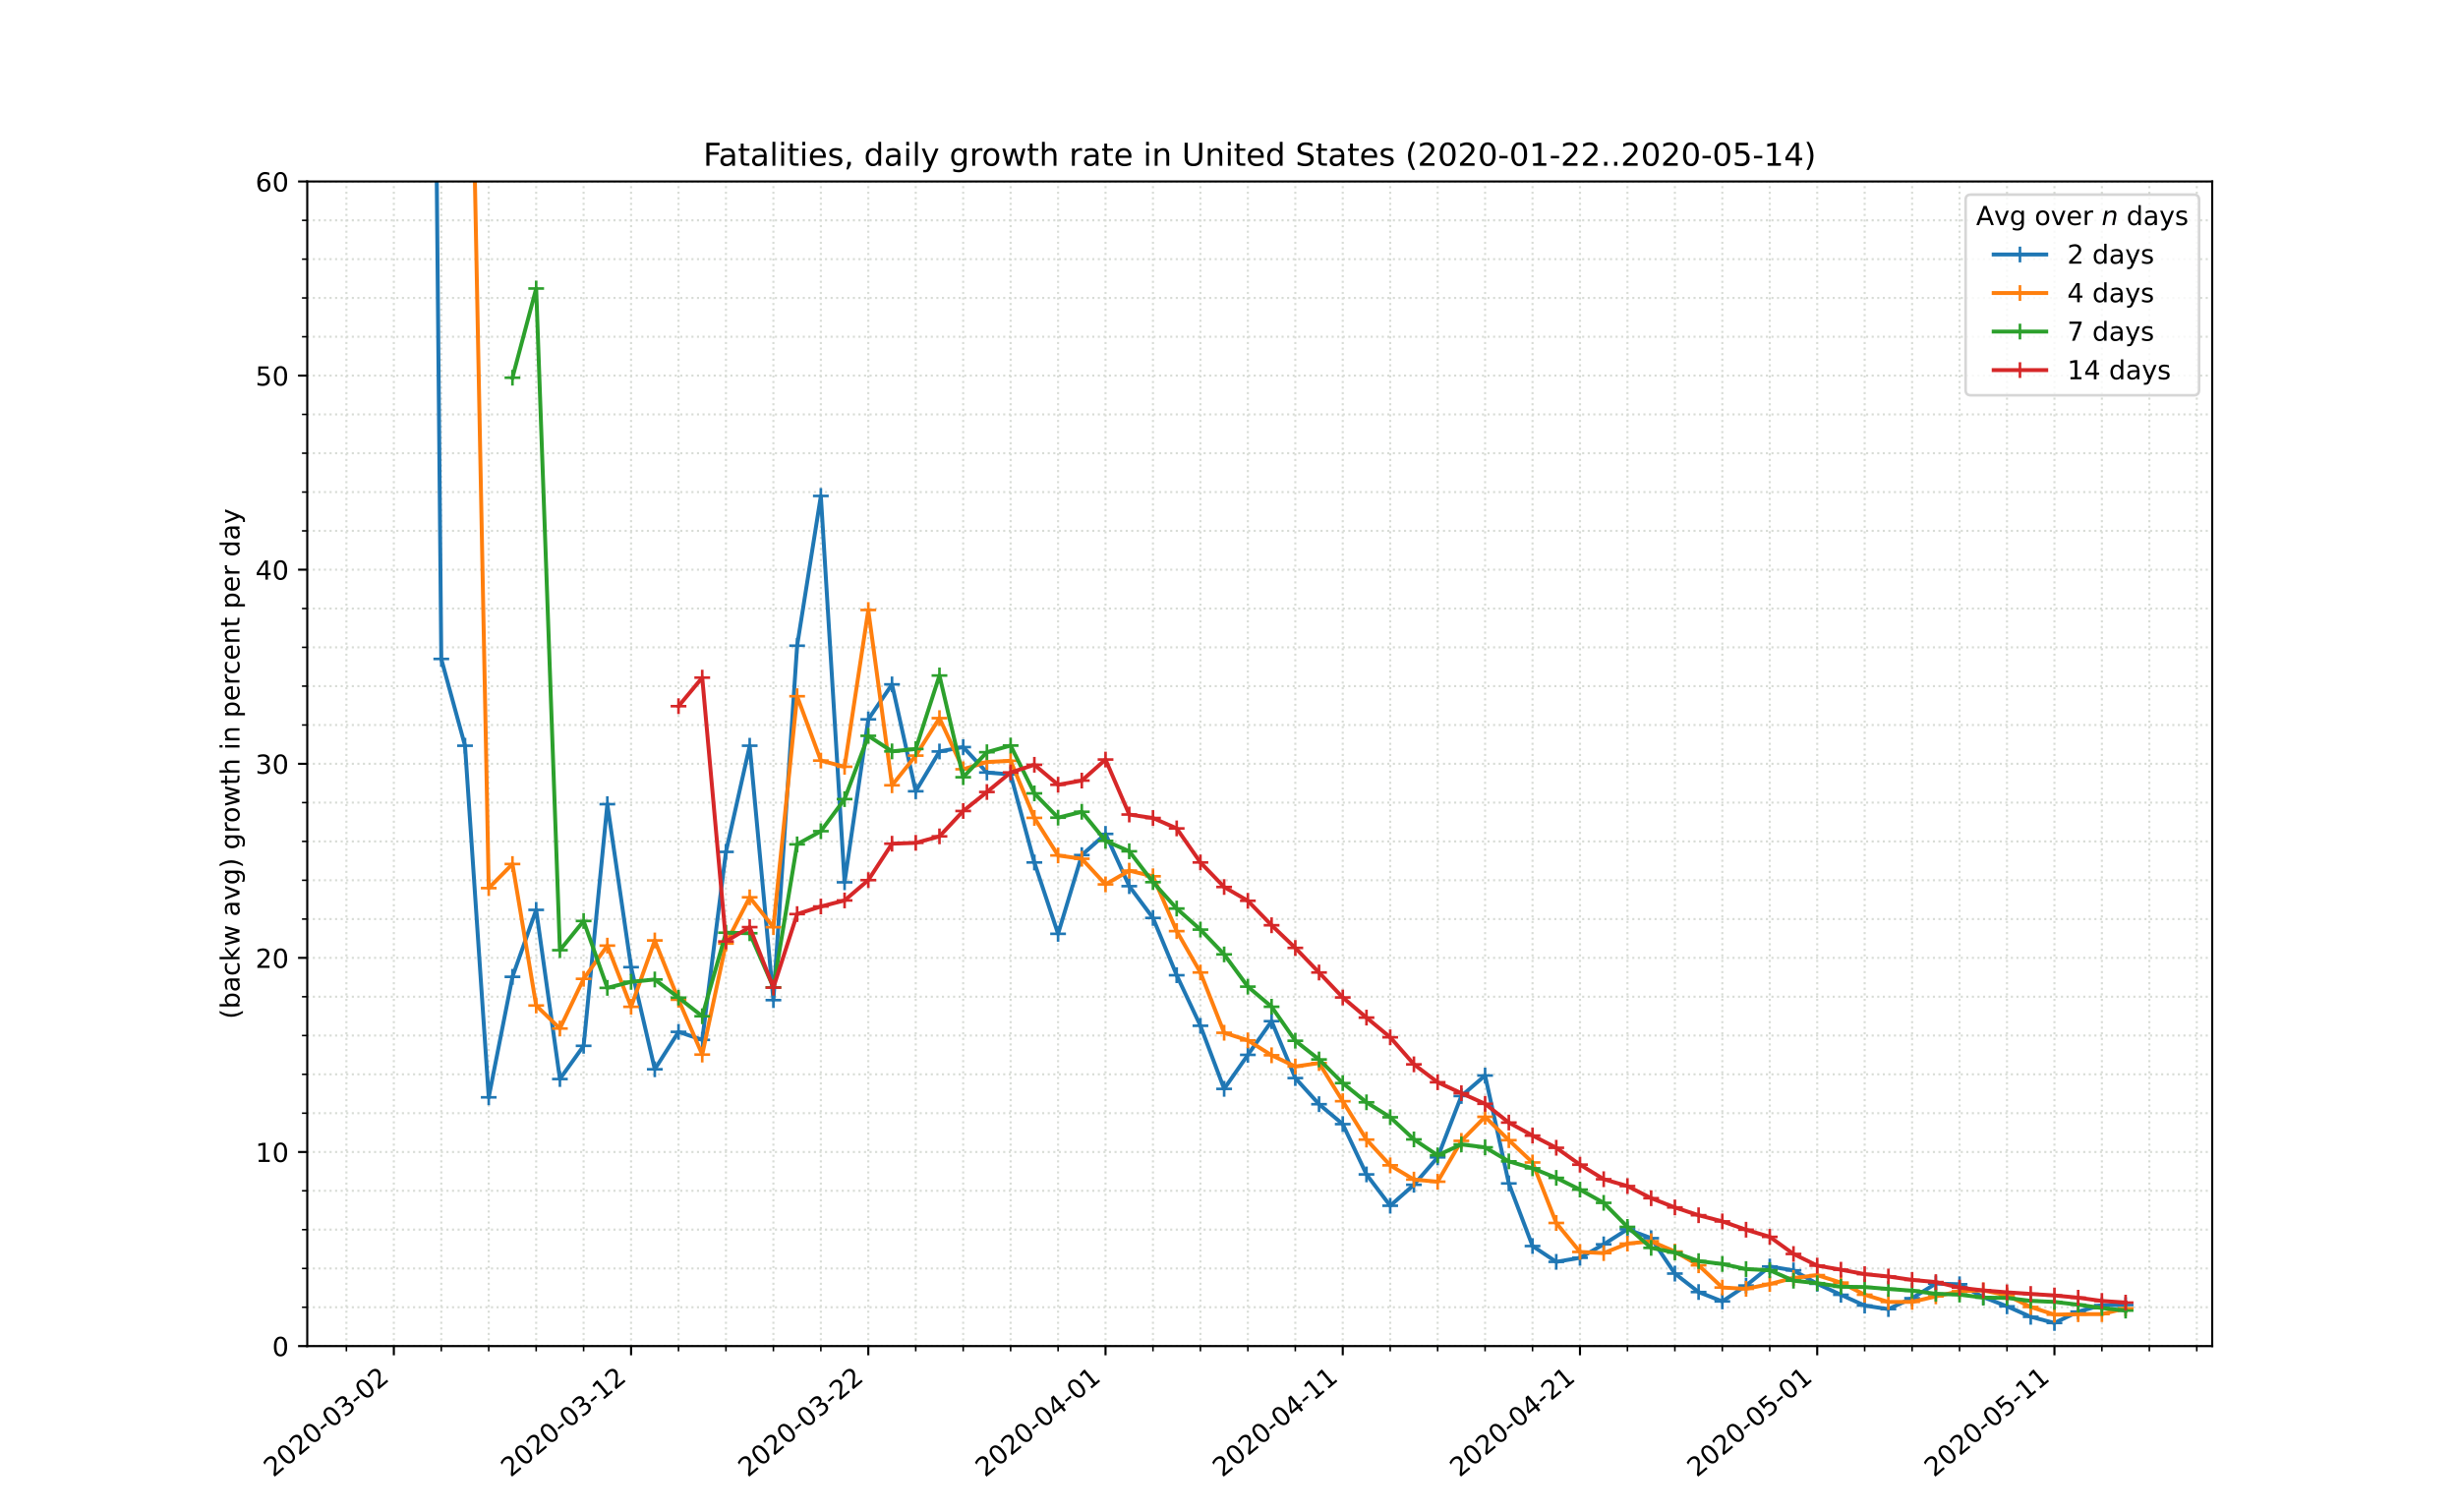 <?xml version="1.0" encoding="utf-8" standalone="no"?>
<!DOCTYPE svg PUBLIC "-//W3C//DTD SVG 1.1//EN"
  "http://www.w3.org/Graphics/SVG/1.1/DTD/svg11.dtd">
<!-- Created with matplotlib (https://matplotlib.org/) -->
<svg height="576pt" version="1.1" viewBox="0 0 936 576" width="936pt" xmlns="http://www.w3.org/2000/svg" xmlns:xlink="http://www.w3.org/1999/xlink">
 <defs>
  <style type="text/css">
*{stroke-linecap:butt;stroke-linejoin:round;}
  </style>
 </defs>
 <g id="figure_1">
  <g id="patch_1">
   <path d="M 0 576 
L 936 576 
L 936 0 
L 0 0 
z
" style="fill:#ffffff;"/>
  </g>
  <g id="axes_1">
   <g id="patch_2">
    <path d="M 117 512.64 
L 842.4 512.64 
L 842.4 69.12 
L 117 69.12 
z
" style="fill:#ffffff;"/>
   </g>
   <g id="matplotlib.axis_1">
    <g id="xtick_1">
     <g id="line2d_1">
      <path clip-path="url(#p2dfba5e964)" d="M 149.973 512.64 
L 149.973 69.12 
" style="fill:none;stroke:#d8dcd6;stroke-dasharray:0.8,1.32;stroke-dashoffset:0;stroke-width:0.8;"/>
     </g>
     <g id="line2d_2">
      <defs>
       <path d="M 0 0 
L 0 3.5 
" id="m2e4b3f1ccf" style="stroke:#000000;stroke-width:0.8;"/>
      </defs>
      <g>
       <use style="stroke:#000000;stroke-width:0.8;" x="149.973" xlink:href="#m2e4b3f1ccf" y="512.64"/>
      </g>
     </g>
     <g id="text_1">
      <!-- 2020-03-02 -->
      <defs>
       <path d="M 19.188 8.297 
L 53.609 8.297 
L 53.609 0 
L 7.328 0 
L 7.328 8.297 
Q 12.938 14.109 22.625 23.891 
Q 32.328 33.688 34.812 36.531 
Q 39.547 41.844 41.422 45.531 
Q 43.312 49.219 43.312 52.781 
Q 43.312 58.594 39.234 62.25 
Q 35.156 65.922 28.609 65.922 
Q 23.969 65.922 18.812 64.312 
Q 13.672 62.703 7.812 59.422 
L 7.812 69.391 
Q 13.766 71.781 18.938 73 
Q 24.125 74.219 28.422 74.219 
Q 39.75 74.219 46.484 68.547 
Q 53.219 62.891 53.219 53.422 
Q 53.219 48.922 51.531 44.891 
Q 49.859 40.875 45.406 35.406 
Q 44.188 33.984 37.641 27.219 
Q 31.109 20.453 19.188 8.297 
z
" id="DejaVuSans-50"/>
       <path d="M 31.781 66.406 
Q 24.172 66.406 20.328 58.906 
Q 16.5 51.422 16.5 36.375 
Q 16.5 21.391 20.328 13.891 
Q 24.172 6.391 31.781 6.391 
Q 39.453 6.391 43.281 13.891 
Q 47.125 21.391 47.125 36.375 
Q 47.125 51.422 43.281 58.906 
Q 39.453 66.406 31.781 66.406 
z
M 31.781 74.219 
Q 44.047 74.219 50.516 64.516 
Q 56.984 54.828 56.984 36.375 
Q 56.984 17.969 50.516 8.266 
Q 44.047 -1.422 31.781 -1.422 
Q 19.531 -1.422 13.062 8.266 
Q 6.594 17.969 6.594 36.375 
Q 6.594 54.828 13.062 64.516 
Q 19.531 74.219 31.781 74.219 
z
" id="DejaVuSans-48"/>
       <path d="M 4.891 31.391 
L 31.203 31.391 
L 31.203 23.391 
L 4.891 23.391 
z
" id="DejaVuSans-45"/>
       <path d="M 40.578 39.312 
Q 47.656 37.797 51.625 33 
Q 55.609 28.219 55.609 21.188 
Q 55.609 10.406 48.188 4.484 
Q 40.766 -1.422 27.094 -1.422 
Q 22.516 -1.422 17.656 -0.516 
Q 12.797 0.391 7.625 2.203 
L 7.625 11.719 
Q 11.719 9.328 16.594 8.109 
Q 21.484 6.891 26.812 6.891 
Q 36.078 6.891 40.938 10.547 
Q 45.797 14.203 45.797 21.188 
Q 45.797 27.641 41.281 31.266 
Q 36.766 34.906 28.719 34.906 
L 20.219 34.906 
L 20.219 43.016 
L 29.109 43.016 
Q 36.375 43.016 40.234 45.922 
Q 44.094 48.828 44.094 54.297 
Q 44.094 59.906 40.109 62.906 
Q 36.141 65.922 28.719 65.922 
Q 24.656 65.922 20.016 65.031 
Q 15.375 64.156 9.812 62.312 
L 9.812 71.094 
Q 15.438 72.656 20.344 73.438 
Q 25.25 74.219 29.594 74.219 
Q 40.828 74.219 47.359 69.109 
Q 53.906 64.016 53.906 55.328 
Q 53.906 49.266 50.438 45.094 
Q 46.969 40.922 40.578 39.312 
z
" id="DejaVuSans-51"/>
      </defs>
      <g transform="translate(104.117 562.817)rotate(-40)scale(0.1 -0.1)">
       <use xlink:href="#DejaVuSans-50"/>
       <use x="63.623" xlink:href="#DejaVuSans-48"/>
       <use x="127.246" xlink:href="#DejaVuSans-50"/>
       <use x="190.869" xlink:href="#DejaVuSans-48"/>
       <use x="254.492" xlink:href="#DejaVuSans-45"/>
       <use x="290.576" xlink:href="#DejaVuSans-48"/>
       <use x="354.199" xlink:href="#DejaVuSans-51"/>
       <use x="417.822" xlink:href="#DejaVuSans-45"/>
       <use x="453.906" xlink:href="#DejaVuSans-48"/>
       <use x="517.529" xlink:href="#DejaVuSans-50"/>
      </g>
     </g>
    </g>
    <g id="xtick_2">
     <g id="line2d_3">
      <path clip-path="url(#p2dfba5e964)" d="M 240.309 512.64 
L 240.309 69.12 
" style="fill:none;stroke:#d8dcd6;stroke-dasharray:0.8,1.32;stroke-dashoffset:0;stroke-width:0.8;"/>
     </g>
     <g id="line2d_4">
      <g>
       <use style="stroke:#000000;stroke-width:0.8;" x="240.309" xlink:href="#m2e4b3f1ccf" y="512.64"/>
      </g>
     </g>
     <g id="text_2">
      <!-- 2020-03-12 -->
      <defs>
       <path d="M 12.406 8.297 
L 28.516 8.297 
L 28.516 63.922 
L 10.984 60.406 
L 10.984 69.391 
L 28.422 72.906 
L 38.281 72.906 
L 38.281 8.297 
L 54.391 8.297 
L 54.391 0 
L 12.406 0 
z
" id="DejaVuSans-49"/>
      </defs>
      <g transform="translate(194.453 562.817)rotate(-40)scale(0.1 -0.1)">
       <use xlink:href="#DejaVuSans-50"/>
       <use x="63.623" xlink:href="#DejaVuSans-48"/>
       <use x="127.246" xlink:href="#DejaVuSans-50"/>
       <use x="190.869" xlink:href="#DejaVuSans-48"/>
       <use x="254.492" xlink:href="#DejaVuSans-45"/>
       <use x="290.576" xlink:href="#DejaVuSans-48"/>
       <use x="354.199" xlink:href="#DejaVuSans-51"/>
       <use x="417.822" xlink:href="#DejaVuSans-45"/>
       <use x="453.906" xlink:href="#DejaVuSans-49"/>
       <use x="517.529" xlink:href="#DejaVuSans-50"/>
      </g>
     </g>
    </g>
    <g id="xtick_3">
     <g id="line2d_5">
      <path clip-path="url(#p2dfba5e964)" d="M 330.645 512.64 
L 330.645 69.12 
" style="fill:none;stroke:#d8dcd6;stroke-dasharray:0.8,1.32;stroke-dashoffset:0;stroke-width:0.8;"/>
     </g>
     <g id="line2d_6">
      <g>
       <use style="stroke:#000000;stroke-width:0.8;" x="330.645" xlink:href="#m2e4b3f1ccf" y="512.64"/>
      </g>
     </g>
     <g id="text_3">
      <!-- 2020-03-22 -->
      <g transform="translate(284.789 562.817)rotate(-40)scale(0.1 -0.1)">
       <use xlink:href="#DejaVuSans-50"/>
       <use x="63.623" xlink:href="#DejaVuSans-48"/>
       <use x="127.246" xlink:href="#DejaVuSans-50"/>
       <use x="190.869" xlink:href="#DejaVuSans-48"/>
       <use x="254.492" xlink:href="#DejaVuSans-45"/>
       <use x="290.576" xlink:href="#DejaVuSans-48"/>
       <use x="354.199" xlink:href="#DejaVuSans-51"/>
       <use x="417.822" xlink:href="#DejaVuSans-45"/>
       <use x="453.906" xlink:href="#DejaVuSans-50"/>
       <use x="517.529" xlink:href="#DejaVuSans-50"/>
      </g>
     </g>
    </g>
    <g id="xtick_4">
     <g id="line2d_7">
      <path clip-path="url(#p2dfba5e964)" d="M 420.981 512.64 
L 420.981 69.12 
" style="fill:none;stroke:#d8dcd6;stroke-dasharray:0.8,1.32;stroke-dashoffset:0;stroke-width:0.8;"/>
     </g>
     <g id="line2d_8">
      <g>
       <use style="stroke:#000000;stroke-width:0.8;" x="420.981" xlink:href="#m2e4b3f1ccf" y="512.64"/>
      </g>
     </g>
     <g id="text_4">
      <!-- 2020-04-01 -->
      <defs>
       <path d="M 37.797 64.312 
L 12.891 25.391 
L 37.797 25.391 
z
M 35.203 72.906 
L 47.609 72.906 
L 47.609 25.391 
L 58.016 25.391 
L 58.016 17.188 
L 47.609 17.188 
L 47.609 0 
L 37.797 0 
L 37.797 17.188 
L 4.891 17.188 
L 4.891 26.703 
z
" id="DejaVuSans-52"/>
      </defs>
      <g transform="translate(375.125 562.817)rotate(-40)scale(0.1 -0.1)">
       <use xlink:href="#DejaVuSans-50"/>
       <use x="63.623" xlink:href="#DejaVuSans-48"/>
       <use x="127.246" xlink:href="#DejaVuSans-50"/>
       <use x="190.869" xlink:href="#DejaVuSans-48"/>
       <use x="254.492" xlink:href="#DejaVuSans-45"/>
       <use x="290.576" xlink:href="#DejaVuSans-48"/>
       <use x="354.199" xlink:href="#DejaVuSans-52"/>
       <use x="417.822" xlink:href="#DejaVuSans-45"/>
       <use x="453.906" xlink:href="#DejaVuSans-48"/>
       <use x="517.529" xlink:href="#DejaVuSans-49"/>
      </g>
     </g>
    </g>
    <g id="xtick_5">
     <g id="line2d_9">
      <path clip-path="url(#p2dfba5e964)" d="M 511.318 512.64 
L 511.318 69.12 
" style="fill:none;stroke:#d8dcd6;stroke-dasharray:0.8,1.32;stroke-dashoffset:0;stroke-width:0.8;"/>
     </g>
     <g id="line2d_10">
      <g>
       <use style="stroke:#000000;stroke-width:0.8;" x="511.318" xlink:href="#m2e4b3f1ccf" y="512.64"/>
      </g>
     </g>
     <g id="text_5">
      <!-- 2020-04-11 -->
      <g transform="translate(465.462 562.817)rotate(-40)scale(0.1 -0.1)">
       <use xlink:href="#DejaVuSans-50"/>
       <use x="63.623" xlink:href="#DejaVuSans-48"/>
       <use x="127.246" xlink:href="#DejaVuSans-50"/>
       <use x="190.869" xlink:href="#DejaVuSans-48"/>
       <use x="254.492" xlink:href="#DejaVuSans-45"/>
       <use x="290.576" xlink:href="#DejaVuSans-48"/>
       <use x="354.199" xlink:href="#DejaVuSans-52"/>
       <use x="417.822" xlink:href="#DejaVuSans-45"/>
       <use x="453.906" xlink:href="#DejaVuSans-49"/>
       <use x="517.529" xlink:href="#DejaVuSans-49"/>
      </g>
     </g>
    </g>
    <g id="xtick_6">
     <g id="line2d_11">
      <path clip-path="url(#p2dfba5e964)" d="M 601.654 512.64 
L 601.654 69.12 
" style="fill:none;stroke:#d8dcd6;stroke-dasharray:0.8,1.32;stroke-dashoffset:0;stroke-width:0.8;"/>
     </g>
     <g id="line2d_12">
      <g>
       <use style="stroke:#000000;stroke-width:0.8;" x="601.654" xlink:href="#m2e4b3f1ccf" y="512.64"/>
      </g>
     </g>
     <g id="text_6">
      <!-- 2020-04-21 -->
      <g transform="translate(555.798 562.817)rotate(-40)scale(0.1 -0.1)">
       <use xlink:href="#DejaVuSans-50"/>
       <use x="63.623" xlink:href="#DejaVuSans-48"/>
       <use x="127.246" xlink:href="#DejaVuSans-50"/>
       <use x="190.869" xlink:href="#DejaVuSans-48"/>
       <use x="254.492" xlink:href="#DejaVuSans-45"/>
       <use x="290.576" xlink:href="#DejaVuSans-48"/>
       <use x="354.199" xlink:href="#DejaVuSans-52"/>
       <use x="417.822" xlink:href="#DejaVuSans-45"/>
       <use x="453.906" xlink:href="#DejaVuSans-50"/>
       <use x="517.529" xlink:href="#DejaVuSans-49"/>
      </g>
     </g>
    </g>
    <g id="xtick_7">
     <g id="line2d_13">
      <path clip-path="url(#p2dfba5e964)" d="M 691.99 512.64 
L 691.99 69.12 
" style="fill:none;stroke:#d8dcd6;stroke-dasharray:0.8,1.32;stroke-dashoffset:0;stroke-width:0.8;"/>
     </g>
     <g id="line2d_14">
      <g>
       <use style="stroke:#000000;stroke-width:0.8;" x="691.99" xlink:href="#m2e4b3f1ccf" y="512.64"/>
      </g>
     </g>
     <g id="text_7">
      <!-- 2020-05-01 -->
      <defs>
       <path d="M 10.797 72.906 
L 49.516 72.906 
L 49.516 64.594 
L 19.828 64.594 
L 19.828 46.734 
Q 21.969 47.469 24.109 47.828 
Q 26.266 48.188 28.422 48.188 
Q 40.625 48.188 47.75 41.5 
Q 54.891 34.812 54.891 23.391 
Q 54.891 11.625 47.562 5.094 
Q 40.234 -1.422 26.906 -1.422 
Q 22.312 -1.422 17.547 -0.641 
Q 12.797 0.141 7.719 1.703 
L 7.719 11.625 
Q 12.109 9.234 16.797 8.062 
Q 21.484 6.891 26.703 6.891 
Q 35.156 6.891 40.078 11.328 
Q 45.016 15.766 45.016 23.391 
Q 45.016 31 40.078 35.438 
Q 35.156 39.891 26.703 39.891 
Q 22.75 39.891 18.812 39.016 
Q 14.891 38.141 10.797 36.281 
z
" id="DejaVuSans-53"/>
      </defs>
      <g transform="translate(646.134 562.817)rotate(-40)scale(0.1 -0.1)">
       <use xlink:href="#DejaVuSans-50"/>
       <use x="63.623" xlink:href="#DejaVuSans-48"/>
       <use x="127.246" xlink:href="#DejaVuSans-50"/>
       <use x="190.869" xlink:href="#DejaVuSans-48"/>
       <use x="254.492" xlink:href="#DejaVuSans-45"/>
       <use x="290.576" xlink:href="#DejaVuSans-48"/>
       <use x="354.199" xlink:href="#DejaVuSans-53"/>
       <use x="417.822" xlink:href="#DejaVuSans-45"/>
       <use x="453.906" xlink:href="#DejaVuSans-48"/>
       <use x="517.529" xlink:href="#DejaVuSans-49"/>
      </g>
     </g>
    </g>
    <g id="xtick_8">
     <g id="line2d_15">
      <path clip-path="url(#p2dfba5e964)" d="M 782.326 512.64 
L 782.326 69.12 
" style="fill:none;stroke:#d8dcd6;stroke-dasharray:0.8,1.32;stroke-dashoffset:0;stroke-width:0.8;"/>
     </g>
     <g id="line2d_16">
      <g>
       <use style="stroke:#000000;stroke-width:0.8;" x="782.326" xlink:href="#m2e4b3f1ccf" y="512.64"/>
      </g>
     </g>
     <g id="text_8">
      <!-- 2020-05-11 -->
      <g transform="translate(736.47 562.817)rotate(-40)scale(0.1 -0.1)">
       <use xlink:href="#DejaVuSans-50"/>
       <use x="63.623" xlink:href="#DejaVuSans-48"/>
       <use x="127.246" xlink:href="#DejaVuSans-50"/>
       <use x="190.869" xlink:href="#DejaVuSans-48"/>
       <use x="254.492" xlink:href="#DejaVuSans-45"/>
       <use x="290.576" xlink:href="#DejaVuSans-48"/>
       <use x="354.199" xlink:href="#DejaVuSans-53"/>
       <use x="417.822" xlink:href="#DejaVuSans-45"/>
       <use x="453.906" xlink:href="#DejaVuSans-49"/>
       <use x="517.529" xlink:href="#DejaVuSans-49"/>
      </g>
     </g>
    </g>
    <g id="xtick_9">
     <g id="line2d_17">
      <path clip-path="url(#p2dfba5e964)" d="M 131.905 512.64 
L 131.905 69.12 
" style="fill:none;stroke:#d8dcd6;stroke-dasharray:0.8,1.32;stroke-dashoffset:0;stroke-width:0.8;"/>
     </g>
     <g id="line2d_18">
      <defs>
       <path d="M 0 0 
L 0 2 
" id="mcfa17905f8" style="stroke:#000000;stroke-width:0.6;"/>
      </defs>
      <g>
       <use style="stroke:#000000;stroke-width:0.6;" x="131.905" xlink:href="#mcfa17905f8" y="512.64"/>
      </g>
     </g>
    </g>
    <g id="xtick_10">
     <g id="line2d_19">
      <path clip-path="url(#p2dfba5e964)" d="M 168.04 512.64 
L 168.04 69.12 
" style="fill:none;stroke:#d8dcd6;stroke-dasharray:0.8,1.32;stroke-dashoffset:0;stroke-width:0.8;"/>
     </g>
     <g id="line2d_20">
      <g>
       <use style="stroke:#000000;stroke-width:0.6;" x="168.04" xlink:href="#mcfa17905f8" y="512.64"/>
      </g>
     </g>
    </g>
    <g id="xtick_11">
     <g id="line2d_21">
      <path clip-path="url(#p2dfba5e964)" d="M 186.107 512.64 
L 186.107 69.12 
" style="fill:none;stroke:#d8dcd6;stroke-dasharray:0.8,1.32;stroke-dashoffset:0;stroke-width:0.8;"/>
     </g>
     <g id="line2d_22">
      <g>
       <use style="stroke:#000000;stroke-width:0.6;" x="186.107" xlink:href="#mcfa17905f8" y="512.64"/>
      </g>
     </g>
    </g>
    <g id="xtick_12">
     <g id="line2d_23">
      <path clip-path="url(#p2dfba5e964)" d="M 204.174 512.64 
L 204.174 69.12 
" style="fill:none;stroke:#d8dcd6;stroke-dasharray:0.8,1.32;stroke-dashoffset:0;stroke-width:0.8;"/>
     </g>
     <g id="line2d_24">
      <g>
       <use style="stroke:#000000;stroke-width:0.6;" x="204.174" xlink:href="#mcfa17905f8" y="512.64"/>
      </g>
     </g>
    </g>
    <g id="xtick_13">
     <g id="line2d_25">
      <path clip-path="url(#p2dfba5e964)" d="M 222.242 512.64 
L 222.242 69.12 
" style="fill:none;stroke:#d8dcd6;stroke-dasharray:0.8,1.32;stroke-dashoffset:0;stroke-width:0.8;"/>
     </g>
     <g id="line2d_26">
      <g>
       <use style="stroke:#000000;stroke-width:0.6;" x="222.242" xlink:href="#mcfa17905f8" y="512.64"/>
      </g>
     </g>
    </g>
    <g id="xtick_14">
     <g id="line2d_27">
      <path clip-path="url(#p2dfba5e964)" d="M 258.376 512.64 
L 258.376 69.12 
" style="fill:none;stroke:#d8dcd6;stroke-dasharray:0.8,1.32;stroke-dashoffset:0;stroke-width:0.8;"/>
     </g>
     <g id="line2d_28">
      <g>
       <use style="stroke:#000000;stroke-width:0.6;" x="258.376" xlink:href="#mcfa17905f8" y="512.64"/>
      </g>
     </g>
    </g>
    <g id="xtick_15">
     <g id="line2d_29">
      <path clip-path="url(#p2dfba5e964)" d="M 276.443 512.64 
L 276.443 69.12 
" style="fill:none;stroke:#d8dcd6;stroke-dasharray:0.8,1.32;stroke-dashoffset:0;stroke-width:0.8;"/>
     </g>
     <g id="line2d_30">
      <g>
       <use style="stroke:#000000;stroke-width:0.6;" x="276.443" xlink:href="#mcfa17905f8" y="512.64"/>
      </g>
     </g>
    </g>
    <g id="xtick_16">
     <g id="line2d_31">
      <path clip-path="url(#p2dfba5e964)" d="M 294.511 512.64 
L 294.511 69.12 
" style="fill:none;stroke:#d8dcd6;stroke-dasharray:0.8,1.32;stroke-dashoffset:0;stroke-width:0.8;"/>
     </g>
     <g id="line2d_32">
      <g>
       <use style="stroke:#000000;stroke-width:0.6;" x="294.511" xlink:href="#mcfa17905f8" y="512.64"/>
      </g>
     </g>
    </g>
    <g id="xtick_17">
     <g id="line2d_33">
      <path clip-path="url(#p2dfba5e964)" d="M 312.578 512.64 
L 312.578 69.12 
" style="fill:none;stroke:#d8dcd6;stroke-dasharray:0.8,1.32;stroke-dashoffset:0;stroke-width:0.8;"/>
     </g>
     <g id="line2d_34">
      <g>
       <use style="stroke:#000000;stroke-width:0.6;" x="312.578" xlink:href="#mcfa17905f8" y="512.64"/>
      </g>
     </g>
    </g>
    <g id="xtick_18">
     <g id="line2d_35">
      <path clip-path="url(#p2dfba5e964)" d="M 348.712 512.64 
L 348.712 69.12 
" style="fill:none;stroke:#d8dcd6;stroke-dasharray:0.8,1.32;stroke-dashoffset:0;stroke-width:0.8;"/>
     </g>
     <g id="line2d_36">
      <g>
       <use style="stroke:#000000;stroke-width:0.6;" x="348.712" xlink:href="#mcfa17905f8" y="512.64"/>
      </g>
     </g>
    </g>
    <g id="xtick_19">
     <g id="line2d_37">
      <path clip-path="url(#p2dfba5e964)" d="M 366.78 512.64 
L 366.78 69.12 
" style="fill:none;stroke:#d8dcd6;stroke-dasharray:0.8,1.32;stroke-dashoffset:0;stroke-width:0.8;"/>
     </g>
     <g id="line2d_38">
      <g>
       <use style="stroke:#000000;stroke-width:0.6;" x="366.78" xlink:href="#mcfa17905f8" y="512.64"/>
      </g>
     </g>
    </g>
    <g id="xtick_20">
     <g id="line2d_39">
      <path clip-path="url(#p2dfba5e964)" d="M 384.847 512.64 
L 384.847 69.12 
" style="fill:none;stroke:#d8dcd6;stroke-dasharray:0.8,1.32;stroke-dashoffset:0;stroke-width:0.8;"/>
     </g>
     <g id="line2d_40">
      <g>
       <use style="stroke:#000000;stroke-width:0.6;" x="384.847" xlink:href="#mcfa17905f8" y="512.64"/>
      </g>
     </g>
    </g>
    <g id="xtick_21">
     <g id="line2d_41">
      <path clip-path="url(#p2dfba5e964)" d="M 402.914 512.64 
L 402.914 69.12 
" style="fill:none;stroke:#d8dcd6;stroke-dasharray:0.8,1.32;stroke-dashoffset:0;stroke-width:0.8;"/>
     </g>
     <g id="line2d_42">
      <g>
       <use style="stroke:#000000;stroke-width:0.6;" x="402.914" xlink:href="#mcfa17905f8" y="512.64"/>
      </g>
     </g>
    </g>
    <g id="xtick_22">
     <g id="line2d_43">
      <path clip-path="url(#p2dfba5e964)" d="M 439.049 512.64 
L 439.049 69.12 
" style="fill:none;stroke:#d8dcd6;stroke-dasharray:0.8,1.32;stroke-dashoffset:0;stroke-width:0.8;"/>
     </g>
     <g id="line2d_44">
      <g>
       <use style="stroke:#000000;stroke-width:0.6;" x="439.049" xlink:href="#mcfa17905f8" y="512.64"/>
      </g>
     </g>
    </g>
    <g id="xtick_23">
     <g id="line2d_45">
      <path clip-path="url(#p2dfba5e964)" d="M 457.116 512.64 
L 457.116 69.12 
" style="fill:none;stroke:#d8dcd6;stroke-dasharray:0.8,1.32;stroke-dashoffset:0;stroke-width:0.8;"/>
     </g>
     <g id="line2d_46">
      <g>
       <use style="stroke:#000000;stroke-width:0.6;" x="457.116" xlink:href="#mcfa17905f8" y="512.64"/>
      </g>
     </g>
    </g>
    <g id="xtick_24">
     <g id="line2d_47">
      <path clip-path="url(#p2dfba5e964)" d="M 475.183 512.64 
L 475.183 69.12 
" style="fill:none;stroke:#d8dcd6;stroke-dasharray:0.8,1.32;stroke-dashoffset:0;stroke-width:0.8;"/>
     </g>
     <g id="line2d_48">
      <g>
       <use style="stroke:#000000;stroke-width:0.6;" x="475.183" xlink:href="#mcfa17905f8" y="512.64"/>
      </g>
     </g>
    </g>
    <g id="xtick_25">
     <g id="line2d_49">
      <path clip-path="url(#p2dfba5e964)" d="M 493.25 512.64 
L 493.25 69.12 
" style="fill:none;stroke:#d8dcd6;stroke-dasharray:0.8,1.32;stroke-dashoffset:0;stroke-width:0.8;"/>
     </g>
     <g id="line2d_50">
      <g>
       <use style="stroke:#000000;stroke-width:0.6;" x="493.25" xlink:href="#mcfa17905f8" y="512.64"/>
      </g>
     </g>
    </g>
    <g id="xtick_26">
     <g id="line2d_51">
      <path clip-path="url(#p2dfba5e964)" d="M 529.385 512.64 
L 529.385 69.12 
" style="fill:none;stroke:#d8dcd6;stroke-dasharray:0.8,1.32;stroke-dashoffset:0;stroke-width:0.8;"/>
     </g>
     <g id="line2d_52">
      <g>
       <use style="stroke:#000000;stroke-width:0.6;" x="529.385" xlink:href="#mcfa17905f8" y="512.64"/>
      </g>
     </g>
    </g>
    <g id="xtick_27">
     <g id="line2d_53">
      <path clip-path="url(#p2dfba5e964)" d="M 547.452 512.64 
L 547.452 69.12 
" style="fill:none;stroke:#d8dcd6;stroke-dasharray:0.8,1.32;stroke-dashoffset:0;stroke-width:0.8;"/>
     </g>
     <g id="line2d_54">
      <g>
       <use style="stroke:#000000;stroke-width:0.6;" x="547.452" xlink:href="#mcfa17905f8" y="512.64"/>
      </g>
     </g>
    </g>
    <g id="xtick_28">
     <g id="line2d_55">
      <path clip-path="url(#p2dfba5e964)" d="M 565.519 512.64 
L 565.519 69.12 
" style="fill:none;stroke:#d8dcd6;stroke-dasharray:0.8,1.32;stroke-dashoffset:0;stroke-width:0.8;"/>
     </g>
     <g id="line2d_56">
      <g>
       <use style="stroke:#000000;stroke-width:0.6;" x="565.519" xlink:href="#mcfa17905f8" y="512.64"/>
      </g>
     </g>
    </g>
    <g id="xtick_29">
     <g id="line2d_57">
      <path clip-path="url(#p2dfba5e964)" d="M 583.587 512.64 
L 583.587 69.12 
" style="fill:none;stroke:#d8dcd6;stroke-dasharray:0.8,1.32;stroke-dashoffset:0;stroke-width:0.8;"/>
     </g>
     <g id="line2d_58">
      <g>
       <use style="stroke:#000000;stroke-width:0.6;" x="583.587" xlink:href="#mcfa17905f8" y="512.64"/>
      </g>
     </g>
    </g>
    <g id="xtick_30">
     <g id="line2d_59">
      <path clip-path="url(#p2dfba5e964)" d="M 619.721 512.64 
L 619.721 69.12 
" style="fill:none;stroke:#d8dcd6;stroke-dasharray:0.8,1.32;stroke-dashoffset:0;stroke-width:0.8;"/>
     </g>
     <g id="line2d_60">
      <g>
       <use style="stroke:#000000;stroke-width:0.6;" x="619.721" xlink:href="#mcfa17905f8" y="512.64"/>
      </g>
     </g>
    </g>
    <g id="xtick_31">
     <g id="line2d_61">
      <path clip-path="url(#p2dfba5e964)" d="M 637.788 512.64 
L 637.788 69.12 
" style="fill:none;stroke:#d8dcd6;stroke-dasharray:0.8,1.32;stroke-dashoffset:0;stroke-width:0.8;"/>
     </g>
     <g id="line2d_62">
      <g>
       <use style="stroke:#000000;stroke-width:0.6;" x="637.788" xlink:href="#mcfa17905f8" y="512.64"/>
      </g>
     </g>
    </g>
    <g id="xtick_32">
     <g id="line2d_63">
      <path clip-path="url(#p2dfba5e964)" d="M 655.856 512.64 
L 655.856 69.12 
" style="fill:none;stroke:#d8dcd6;stroke-dasharray:0.8,1.32;stroke-dashoffset:0;stroke-width:0.8;"/>
     </g>
     <g id="line2d_64">
      <g>
       <use style="stroke:#000000;stroke-width:0.6;" x="655.856" xlink:href="#mcfa17905f8" y="512.64"/>
      </g>
     </g>
    </g>
    <g id="xtick_33">
     <g id="line2d_65">
      <path clip-path="url(#p2dfba5e964)" d="M 673.923 512.64 
L 673.923 69.12 
" style="fill:none;stroke:#d8dcd6;stroke-dasharray:0.8,1.32;stroke-dashoffset:0;stroke-width:0.8;"/>
     </g>
     <g id="line2d_66">
      <g>
       <use style="stroke:#000000;stroke-width:0.6;" x="673.923" xlink:href="#mcfa17905f8" y="512.64"/>
      </g>
     </g>
    </g>
    <g id="xtick_34">
     <g id="line2d_67">
      <path clip-path="url(#p2dfba5e964)" d="M 710.057 512.64 
L 710.057 69.12 
" style="fill:none;stroke:#d8dcd6;stroke-dasharray:0.8,1.32;stroke-dashoffset:0;stroke-width:0.8;"/>
     </g>
     <g id="line2d_68">
      <g>
       <use style="stroke:#000000;stroke-width:0.6;" x="710.057" xlink:href="#mcfa17905f8" y="512.64"/>
      </g>
     </g>
    </g>
    <g id="xtick_35">
     <g id="line2d_69">
      <path clip-path="url(#p2dfba5e964)" d="M 728.125 512.64 
L 728.125 69.12 
" style="fill:none;stroke:#d8dcd6;stroke-dasharray:0.8,1.32;stroke-dashoffset:0;stroke-width:0.8;"/>
     </g>
     <g id="line2d_70">
      <g>
       <use style="stroke:#000000;stroke-width:0.6;" x="728.125" xlink:href="#mcfa17905f8" y="512.64"/>
      </g>
     </g>
    </g>
    <g id="xtick_36">
     <g id="line2d_71">
      <path clip-path="url(#p2dfba5e964)" d="M 746.192 512.64 
L 746.192 69.12 
" style="fill:none;stroke:#d8dcd6;stroke-dasharray:0.8,1.32;stroke-dashoffset:0;stroke-width:0.8;"/>
     </g>
     <g id="line2d_72">
      <g>
       <use style="stroke:#000000;stroke-width:0.6;" x="746.192" xlink:href="#mcfa17905f8" y="512.64"/>
      </g>
     </g>
    </g>
    <g id="xtick_37">
     <g id="line2d_73">
      <path clip-path="url(#p2dfba5e964)" d="M 764.259 512.64 
L 764.259 69.12 
" style="fill:none;stroke:#d8dcd6;stroke-dasharray:0.8,1.32;stroke-dashoffset:0;stroke-width:0.8;"/>
     </g>
     <g id="line2d_74">
      <g>
       <use style="stroke:#000000;stroke-width:0.6;" x="764.259" xlink:href="#mcfa17905f8" y="512.64"/>
      </g>
     </g>
    </g>
    <g id="xtick_38">
     <g id="line2d_75">
      <path clip-path="url(#p2dfba5e964)" d="M 800.394 512.64 
L 800.394 69.12 
" style="fill:none;stroke:#d8dcd6;stroke-dasharray:0.8,1.32;stroke-dashoffset:0;stroke-width:0.8;"/>
     </g>
     <g id="line2d_76">
      <g>
       <use style="stroke:#000000;stroke-width:0.6;" x="800.394" xlink:href="#mcfa17905f8" y="512.64"/>
      </g>
     </g>
    </g>
    <g id="xtick_39">
     <g id="line2d_77">
      <path clip-path="url(#p2dfba5e964)" d="M 818.461 512.64 
L 818.461 69.12 
" style="fill:none;stroke:#d8dcd6;stroke-dasharray:0.8,1.32;stroke-dashoffset:0;stroke-width:0.8;"/>
     </g>
     <g id="line2d_78">
      <g>
       <use style="stroke:#000000;stroke-width:0.6;" x="818.461" xlink:href="#mcfa17905f8" y="512.64"/>
      </g>
     </g>
    </g>
    <g id="xtick_40">
     <g id="line2d_79">
      <path clip-path="url(#p2dfba5e964)" d="M 836.528 512.64 
L 836.528 69.12 
" style="fill:none;stroke:#d8dcd6;stroke-dasharray:0.8,1.32;stroke-dashoffset:0;stroke-width:0.8;"/>
     </g>
     <g id="line2d_80">
      <g>
       <use style="stroke:#000000;stroke-width:0.6;" x="836.528" xlink:href="#mcfa17905f8" y="512.64"/>
      </g>
     </g>
    </g>
   </g>
   <g id="matplotlib.axis_2">
    <g id="ytick_1">
     <g id="line2d_81">
      <path clip-path="url(#p2dfba5e964)" d="M 117 512.64 
L 842.4 512.64 
" style="fill:none;stroke:#d8dcd6;stroke-dasharray:0.8,1.32;stroke-dashoffset:0;stroke-width:0.8;"/>
     </g>
     <g id="line2d_82">
      <defs>
       <path d="M 0 0 
L -3.5 0 
" id="m22eac7c1bb" style="stroke:#000000;stroke-width:0.8;"/>
      </defs>
      <g>
       <use style="stroke:#000000;stroke-width:0.8;" x="117" xlink:href="#m22eac7c1bb" y="512.64"/>
      </g>
     </g>
     <g id="text_9">
      <!-- 0 -->
      <g transform="translate(103.638 516.439)scale(0.1 -0.1)">
       <use xlink:href="#DejaVuSans-48"/>
      </g>
     </g>
    </g>
    <g id="ytick_2">
     <g id="line2d_83">
      <path clip-path="url(#p2dfba5e964)" d="M 117 438.72 
L 842.4 438.72 
" style="fill:none;stroke:#d8dcd6;stroke-dasharray:0.8,1.32;stroke-dashoffset:0;stroke-width:0.8;"/>
     </g>
     <g id="line2d_84">
      <g>
       <use style="stroke:#000000;stroke-width:0.8;" x="117" xlink:href="#m22eac7c1bb" y="438.72"/>
      </g>
     </g>
     <g id="text_10">
      <!-- 10 -->
      <g transform="translate(97.275 442.519)scale(0.1 -0.1)">
       <use xlink:href="#DejaVuSans-49"/>
       <use x="63.623" xlink:href="#DejaVuSans-48"/>
      </g>
     </g>
    </g>
    <g id="ytick_3">
     <g id="line2d_85">
      <path clip-path="url(#p2dfba5e964)" d="M 117 364.8 
L 842.4 364.8 
" style="fill:none;stroke:#d8dcd6;stroke-dasharray:0.8,1.32;stroke-dashoffset:0;stroke-width:0.8;"/>
     </g>
     <g id="line2d_86">
      <g>
       <use style="stroke:#000000;stroke-width:0.8;" x="117" xlink:href="#m22eac7c1bb" y="364.8"/>
      </g>
     </g>
     <g id="text_11">
      <!-- 20 -->
      <g transform="translate(97.275 368.599)scale(0.1 -0.1)">
       <use xlink:href="#DejaVuSans-50"/>
       <use x="63.623" xlink:href="#DejaVuSans-48"/>
      </g>
     </g>
    </g>
    <g id="ytick_4">
     <g id="line2d_87">
      <path clip-path="url(#p2dfba5e964)" d="M 117 290.88 
L 842.4 290.88 
" style="fill:none;stroke:#d8dcd6;stroke-dasharray:0.8,1.32;stroke-dashoffset:0;stroke-width:0.8;"/>
     </g>
     <g id="line2d_88">
      <g>
       <use style="stroke:#000000;stroke-width:0.8;" x="117" xlink:href="#m22eac7c1bb" y="290.88"/>
      </g>
     </g>
     <g id="text_12">
      <!-- 30 -->
      <g transform="translate(97.275 294.679)scale(0.1 -0.1)">
       <use xlink:href="#DejaVuSans-51"/>
       <use x="63.623" xlink:href="#DejaVuSans-48"/>
      </g>
     </g>
    </g>
    <g id="ytick_5">
     <g id="line2d_89">
      <path clip-path="url(#p2dfba5e964)" d="M 117 216.96 
L 842.4 216.96 
" style="fill:none;stroke:#d8dcd6;stroke-dasharray:0.8,1.32;stroke-dashoffset:0;stroke-width:0.8;"/>
     </g>
     <g id="line2d_90">
      <g>
       <use style="stroke:#000000;stroke-width:0.8;" x="117" xlink:href="#m22eac7c1bb" y="216.96"/>
      </g>
     </g>
     <g id="text_13">
      <!-- 40 -->
      <g transform="translate(97.275 220.759)scale(0.1 -0.1)">
       <use xlink:href="#DejaVuSans-52"/>
       <use x="63.623" xlink:href="#DejaVuSans-48"/>
      </g>
     </g>
    </g>
    <g id="ytick_6">
     <g id="line2d_91">
      <path clip-path="url(#p2dfba5e964)" d="M 117 143.04 
L 842.4 143.04 
" style="fill:none;stroke:#d8dcd6;stroke-dasharray:0.8,1.32;stroke-dashoffset:0;stroke-width:0.8;"/>
     </g>
     <g id="line2d_92">
      <g>
       <use style="stroke:#000000;stroke-width:0.8;" x="117" xlink:href="#m22eac7c1bb" y="143.04"/>
      </g>
     </g>
     <g id="text_14">
      <!-- 50 -->
      <g transform="translate(97.275 146.839)scale(0.1 -0.1)">
       <use xlink:href="#DejaVuSans-53"/>
       <use x="63.623" xlink:href="#DejaVuSans-48"/>
      </g>
     </g>
    </g>
    <g id="ytick_7">
     <g id="line2d_93">
      <path clip-path="url(#p2dfba5e964)" d="M 117 69.12 
L 842.4 69.12 
" style="fill:none;stroke:#d8dcd6;stroke-dasharray:0.8,1.32;stroke-dashoffset:0;stroke-width:0.8;"/>
     </g>
     <g id="line2d_94">
      <g>
       <use style="stroke:#000000;stroke-width:0.8;" x="117" xlink:href="#m22eac7c1bb" y="69.12"/>
      </g>
     </g>
     <g id="text_15">
      <!-- 60 -->
      <defs>
       <path d="M 33.016 40.375 
Q 26.375 40.375 22.484 35.828 
Q 18.609 31.297 18.609 23.391 
Q 18.609 15.531 22.484 10.953 
Q 26.375 6.391 33.016 6.391 
Q 39.656 6.391 43.531 10.953 
Q 47.406 15.531 47.406 23.391 
Q 47.406 31.297 43.531 35.828 
Q 39.656 40.375 33.016 40.375 
z
M 52.594 71.297 
L 52.594 62.312 
Q 48.875 64.062 45.094 64.984 
Q 41.312 65.922 37.594 65.922 
Q 27.828 65.922 22.672 59.328 
Q 17.531 52.734 16.797 39.406 
Q 19.672 43.656 24.016 45.922 
Q 28.375 48.188 33.594 48.188 
Q 44.578 48.188 50.953 41.516 
Q 57.328 34.859 57.328 23.391 
Q 57.328 12.156 50.688 5.359 
Q 44.047 -1.422 33.016 -1.422 
Q 20.359 -1.422 13.672 8.266 
Q 6.984 17.969 6.984 36.375 
Q 6.984 53.656 15.188 63.938 
Q 23.391 74.219 37.203 74.219 
Q 40.922 74.219 44.703 73.484 
Q 48.484 72.75 52.594 71.297 
z
" id="DejaVuSans-54"/>
      </defs>
      <g transform="translate(97.275 72.919)scale(0.1 -0.1)">
       <use xlink:href="#DejaVuSans-54"/>
       <use x="63.623" xlink:href="#DejaVuSans-48"/>
      </g>
     </g>
    </g>
    <g id="ytick_8">
     <g id="line2d_95">
      <path clip-path="url(#p2dfba5e964)" d="M 117 497.856 
L 842.4 497.856 
" style="fill:none;stroke:#d8dcd6;stroke-dasharray:0.8,1.32;stroke-dashoffset:0;stroke-width:0.8;"/>
     </g>
     <g id="line2d_96">
      <defs>
       <path d="M 0 0 
L -2 0 
" id="m24224105a0" style="stroke:#000000;stroke-width:0.6;"/>
      </defs>
      <g>
       <use style="stroke:#000000;stroke-width:0.6;" x="117" xlink:href="#m24224105a0" y="497.856"/>
      </g>
     </g>
    </g>
    <g id="ytick_9">
     <g id="line2d_97">
      <path clip-path="url(#p2dfba5e964)" d="M 117 483.072 
L 842.4 483.072 
" style="fill:none;stroke:#d8dcd6;stroke-dasharray:0.8,1.32;stroke-dashoffset:0;stroke-width:0.8;"/>
     </g>
     <g id="line2d_98">
      <g>
       <use style="stroke:#000000;stroke-width:0.6;" x="117" xlink:href="#m24224105a0" y="483.072"/>
      </g>
     </g>
    </g>
    <g id="ytick_10">
     <g id="line2d_99">
      <path clip-path="url(#p2dfba5e964)" d="M 117 468.288 
L 842.4 468.288 
" style="fill:none;stroke:#d8dcd6;stroke-dasharray:0.8,1.32;stroke-dashoffset:0;stroke-width:0.8;"/>
     </g>
     <g id="line2d_100">
      <g>
       <use style="stroke:#000000;stroke-width:0.6;" x="117" xlink:href="#m24224105a0" y="468.288"/>
      </g>
     </g>
    </g>
    <g id="ytick_11">
     <g id="line2d_101">
      <path clip-path="url(#p2dfba5e964)" d="M 117 453.504 
L 842.4 453.504 
" style="fill:none;stroke:#d8dcd6;stroke-dasharray:0.8,1.32;stroke-dashoffset:0;stroke-width:0.8;"/>
     </g>
     <g id="line2d_102">
      <g>
       <use style="stroke:#000000;stroke-width:0.6;" x="117" xlink:href="#m24224105a0" y="453.504"/>
      </g>
     </g>
    </g>
    <g id="ytick_12">
     <g id="line2d_103">
      <path clip-path="url(#p2dfba5e964)" d="M 117 423.936 
L 842.4 423.936 
" style="fill:none;stroke:#d8dcd6;stroke-dasharray:0.8,1.32;stroke-dashoffset:0;stroke-width:0.8;"/>
     </g>
     <g id="line2d_104">
      <g>
       <use style="stroke:#000000;stroke-width:0.6;" x="117" xlink:href="#m24224105a0" y="423.936"/>
      </g>
     </g>
    </g>
    <g id="ytick_13">
     <g id="line2d_105">
      <path clip-path="url(#p2dfba5e964)" d="M 117 409.152 
L 842.4 409.152 
" style="fill:none;stroke:#d8dcd6;stroke-dasharray:0.8,1.32;stroke-dashoffset:0;stroke-width:0.8;"/>
     </g>
     <g id="line2d_106">
      <g>
       <use style="stroke:#000000;stroke-width:0.6;" x="117" xlink:href="#m24224105a0" y="409.152"/>
      </g>
     </g>
    </g>
    <g id="ytick_14">
     <g id="line2d_107">
      <path clip-path="url(#p2dfba5e964)" d="M 117 394.368 
L 842.4 394.368 
" style="fill:none;stroke:#d8dcd6;stroke-dasharray:0.8,1.32;stroke-dashoffset:0;stroke-width:0.8;"/>
     </g>
     <g id="line2d_108">
      <g>
       <use style="stroke:#000000;stroke-width:0.6;" x="117" xlink:href="#m24224105a0" y="394.368"/>
      </g>
     </g>
    </g>
    <g id="ytick_15">
     <g id="line2d_109">
      <path clip-path="url(#p2dfba5e964)" d="M 117 379.584 
L 842.4 379.584 
" style="fill:none;stroke:#d8dcd6;stroke-dasharray:0.8,1.32;stroke-dashoffset:0;stroke-width:0.8;"/>
     </g>
     <g id="line2d_110">
      <g>
       <use style="stroke:#000000;stroke-width:0.6;" x="117" xlink:href="#m24224105a0" y="379.584"/>
      </g>
     </g>
    </g>
    <g id="ytick_16">
     <g id="line2d_111">
      <path clip-path="url(#p2dfba5e964)" d="M 117 350.016 
L 842.4 350.016 
" style="fill:none;stroke:#d8dcd6;stroke-dasharray:0.8,1.32;stroke-dashoffset:0;stroke-width:0.8;"/>
     </g>
     <g id="line2d_112">
      <g>
       <use style="stroke:#000000;stroke-width:0.6;" x="117" xlink:href="#m24224105a0" y="350.016"/>
      </g>
     </g>
    </g>
    <g id="ytick_17">
     <g id="line2d_113">
      <path clip-path="url(#p2dfba5e964)" d="M 117 335.232 
L 842.4 335.232 
" style="fill:none;stroke:#d8dcd6;stroke-dasharray:0.8,1.32;stroke-dashoffset:0;stroke-width:0.8;"/>
     </g>
     <g id="line2d_114">
      <g>
       <use style="stroke:#000000;stroke-width:0.6;" x="117" xlink:href="#m24224105a0" y="335.232"/>
      </g>
     </g>
    </g>
    <g id="ytick_18">
     <g id="line2d_115">
      <path clip-path="url(#p2dfba5e964)" d="M 117 320.448 
L 842.4 320.448 
" style="fill:none;stroke:#d8dcd6;stroke-dasharray:0.8,1.32;stroke-dashoffset:0;stroke-width:0.8;"/>
     </g>
     <g id="line2d_116">
      <g>
       <use style="stroke:#000000;stroke-width:0.6;" x="117" xlink:href="#m24224105a0" y="320.448"/>
      </g>
     </g>
    </g>
    <g id="ytick_19">
     <g id="line2d_117">
      <path clip-path="url(#p2dfba5e964)" d="M 117 305.664 
L 842.4 305.664 
" style="fill:none;stroke:#d8dcd6;stroke-dasharray:0.8,1.32;stroke-dashoffset:0;stroke-width:0.8;"/>
     </g>
     <g id="line2d_118">
      <g>
       <use style="stroke:#000000;stroke-width:0.6;" x="117" xlink:href="#m24224105a0" y="305.664"/>
      </g>
     </g>
    </g>
    <g id="ytick_20">
     <g id="line2d_119">
      <path clip-path="url(#p2dfba5e964)" d="M 117 276.096 
L 842.4 276.096 
" style="fill:none;stroke:#d8dcd6;stroke-dasharray:0.8,1.32;stroke-dashoffset:0;stroke-width:0.8;"/>
     </g>
     <g id="line2d_120">
      <g>
       <use style="stroke:#000000;stroke-width:0.6;" x="117" xlink:href="#m24224105a0" y="276.096"/>
      </g>
     </g>
    </g>
    <g id="ytick_21">
     <g id="line2d_121">
      <path clip-path="url(#p2dfba5e964)" d="M 117 261.312 
L 842.4 261.312 
" style="fill:none;stroke:#d8dcd6;stroke-dasharray:0.8,1.32;stroke-dashoffset:0;stroke-width:0.8;"/>
     </g>
     <g id="line2d_122">
      <g>
       <use style="stroke:#000000;stroke-width:0.6;" x="117" xlink:href="#m24224105a0" y="261.312"/>
      </g>
     </g>
    </g>
    <g id="ytick_22">
     <g id="line2d_123">
      <path clip-path="url(#p2dfba5e964)" d="M 117 246.528 
L 842.4 246.528 
" style="fill:none;stroke:#d8dcd6;stroke-dasharray:0.8,1.32;stroke-dashoffset:0;stroke-width:0.8;"/>
     </g>
     <g id="line2d_124">
      <g>
       <use style="stroke:#000000;stroke-width:0.6;" x="117" xlink:href="#m24224105a0" y="246.528"/>
      </g>
     </g>
    </g>
    <g id="ytick_23">
     <g id="line2d_125">
      <path clip-path="url(#p2dfba5e964)" d="M 117 231.744 
L 842.4 231.744 
" style="fill:none;stroke:#d8dcd6;stroke-dasharray:0.8,1.32;stroke-dashoffset:0;stroke-width:0.8;"/>
     </g>
     <g id="line2d_126">
      <g>
       <use style="stroke:#000000;stroke-width:0.6;" x="117" xlink:href="#m24224105a0" y="231.744"/>
      </g>
     </g>
    </g>
    <g id="ytick_24">
     <g id="line2d_127">
      <path clip-path="url(#p2dfba5e964)" d="M 117 202.176 
L 842.4 202.176 
" style="fill:none;stroke:#d8dcd6;stroke-dasharray:0.8,1.32;stroke-dashoffset:0;stroke-width:0.8;"/>
     </g>
     <g id="line2d_128">
      <g>
       <use style="stroke:#000000;stroke-width:0.6;" x="117" xlink:href="#m24224105a0" y="202.176"/>
      </g>
     </g>
    </g>
    <g id="ytick_25">
     <g id="line2d_129">
      <path clip-path="url(#p2dfba5e964)" d="M 117 187.392 
L 842.4 187.392 
" style="fill:none;stroke:#d8dcd6;stroke-dasharray:0.8,1.32;stroke-dashoffset:0;stroke-width:0.8;"/>
     </g>
     <g id="line2d_130">
      <g>
       <use style="stroke:#000000;stroke-width:0.6;" x="117" xlink:href="#m24224105a0" y="187.392"/>
      </g>
     </g>
    </g>
    <g id="ytick_26">
     <g id="line2d_131">
      <path clip-path="url(#p2dfba5e964)" d="M 117 172.608 
L 842.4 172.608 
" style="fill:none;stroke:#d8dcd6;stroke-dasharray:0.8,1.32;stroke-dashoffset:0;stroke-width:0.8;"/>
     </g>
     <g id="line2d_132">
      <g>
       <use style="stroke:#000000;stroke-width:0.6;" x="117" xlink:href="#m24224105a0" y="172.608"/>
      </g>
     </g>
    </g>
    <g id="ytick_27">
     <g id="line2d_133">
      <path clip-path="url(#p2dfba5e964)" d="M 117 157.824 
L 842.4 157.824 
" style="fill:none;stroke:#d8dcd6;stroke-dasharray:0.8,1.32;stroke-dashoffset:0;stroke-width:0.8;"/>
     </g>
     <g id="line2d_134">
      <g>
       <use style="stroke:#000000;stroke-width:0.6;" x="117" xlink:href="#m24224105a0" y="157.824"/>
      </g>
     </g>
    </g>
    <g id="ytick_28">
     <g id="line2d_135">
      <path clip-path="url(#p2dfba5e964)" d="M 117 128.256 
L 842.4 128.256 
" style="fill:none;stroke:#d8dcd6;stroke-dasharray:0.8,1.32;stroke-dashoffset:0;stroke-width:0.8;"/>
     </g>
     <g id="line2d_136">
      <g>
       <use style="stroke:#000000;stroke-width:0.6;" x="117" xlink:href="#m24224105a0" y="128.256"/>
      </g>
     </g>
    </g>
    <g id="ytick_29">
     <g id="line2d_137">
      <path clip-path="url(#p2dfba5e964)" d="M 117 113.472 
L 842.4 113.472 
" style="fill:none;stroke:#d8dcd6;stroke-dasharray:0.8,1.32;stroke-dashoffset:0;stroke-width:0.8;"/>
     </g>
     <g id="line2d_138">
      <g>
       <use style="stroke:#000000;stroke-width:0.6;" x="117" xlink:href="#m24224105a0" y="113.472"/>
      </g>
     </g>
    </g>
    <g id="ytick_30">
     <g id="line2d_139">
      <path clip-path="url(#p2dfba5e964)" d="M 117 98.688 
L 842.4 98.688 
" style="fill:none;stroke:#d8dcd6;stroke-dasharray:0.8,1.32;stroke-dashoffset:0;stroke-width:0.8;"/>
     </g>
     <g id="line2d_140">
      <g>
       <use style="stroke:#000000;stroke-width:0.6;" x="117" xlink:href="#m24224105a0" y="98.688"/>
      </g>
     </g>
    </g>
    <g id="ytick_31">
     <g id="line2d_141">
      <path clip-path="url(#p2dfba5e964)" d="M 117 83.904 
L 842.4 83.904 
" style="fill:none;stroke:#d8dcd6;stroke-dasharray:0.8,1.32;stroke-dashoffset:0;stroke-width:0.8;"/>
     </g>
     <g id="line2d_142">
      <g>
       <use style="stroke:#000000;stroke-width:0.6;" x="117" xlink:href="#m24224105a0" y="83.904"/>
      </g>
     </g>
    </g>
    <g id="text_16">
     <!-- (backw avg) growth in percent per day -->
     <defs>
      <path d="M 31 75.875 
Q 24.469 64.656 21.281 53.656 
Q 18.109 42.672 18.109 31.391 
Q 18.109 20.125 21.312 9.062 
Q 24.516 -2 31 -13.188 
L 23.188 -13.188 
Q 15.875 -1.703 12.234 9.375 
Q 8.594 20.453 8.594 31.391 
Q 8.594 42.281 12.203 53.312 
Q 15.828 64.359 23.188 75.875 
z
" id="DejaVuSans-40"/>
      <path d="M 48.688 27.297 
Q 48.688 37.203 44.609 42.844 
Q 40.531 48.484 33.406 48.484 
Q 26.266 48.484 22.188 42.844 
Q 18.109 37.203 18.109 27.297 
Q 18.109 17.391 22.188 11.75 
Q 26.266 6.109 33.406 6.109 
Q 40.531 6.109 44.609 11.75 
Q 48.688 17.391 48.688 27.297 
z
M 18.109 46.391 
Q 20.953 51.266 25.266 53.625 
Q 29.594 56 35.594 56 
Q 45.562 56 51.781 48.094 
Q 58.016 40.188 58.016 27.297 
Q 58.016 14.406 51.781 6.484 
Q 45.562 -1.422 35.594 -1.422 
Q 29.594 -1.422 25.266 0.953 
Q 20.953 3.328 18.109 8.203 
L 18.109 0 
L 9.078 0 
L 9.078 75.984 
L 18.109 75.984 
z
" id="DejaVuSans-98"/>
      <path d="M 34.281 27.484 
Q 23.391 27.484 19.188 25 
Q 14.984 22.516 14.984 16.5 
Q 14.984 11.719 18.141 8.906 
Q 21.297 6.109 26.703 6.109 
Q 34.188 6.109 38.703 11.406 
Q 43.219 16.703 43.219 25.484 
L 43.219 27.484 
z
M 52.203 31.203 
L 52.203 0 
L 43.219 0 
L 43.219 8.297 
Q 40.141 3.328 35.547 0.953 
Q 30.953 -1.422 24.312 -1.422 
Q 15.922 -1.422 10.953 3.297 
Q 6 8.016 6 15.922 
Q 6 25.141 12.172 29.828 
Q 18.359 34.516 30.609 34.516 
L 43.219 34.516 
L 43.219 35.406 
Q 43.219 41.609 39.141 45 
Q 35.062 48.391 27.688 48.391 
Q 23 48.391 18.547 47.266 
Q 14.109 46.141 10.016 43.891 
L 10.016 52.203 
Q 14.938 54.109 19.578 55.047 
Q 24.219 56 28.609 56 
Q 40.484 56 46.344 49.844 
Q 52.203 43.703 52.203 31.203 
z
" id="DejaVuSans-97"/>
      <path d="M 48.781 52.594 
L 48.781 44.188 
Q 44.969 46.297 41.141 47.344 
Q 37.312 48.391 33.406 48.391 
Q 24.656 48.391 19.812 42.844 
Q 14.984 37.312 14.984 27.297 
Q 14.984 17.281 19.812 11.734 
Q 24.656 6.203 33.406 6.203 
Q 37.312 6.203 41.141 7.25 
Q 44.969 8.297 48.781 10.406 
L 48.781 2.094 
Q 45.016 0.344 40.984 -0.531 
Q 36.969 -1.422 32.422 -1.422 
Q 20.062 -1.422 12.781 6.344 
Q 5.516 14.109 5.516 27.297 
Q 5.516 40.672 12.859 48.328 
Q 20.219 56 33.016 56 
Q 37.156 56 41.109 55.141 
Q 45.062 54.297 48.781 52.594 
z
" id="DejaVuSans-99"/>
      <path d="M 9.078 75.984 
L 18.109 75.984 
L 18.109 31.109 
L 44.922 54.688 
L 56.391 54.688 
L 27.391 29.109 
L 57.625 0 
L 45.906 0 
L 18.109 26.703 
L 18.109 0 
L 9.078 0 
z
" id="DejaVuSans-107"/>
      <path d="M 4.203 54.688 
L 13.188 54.688 
L 24.422 12.016 
L 35.594 54.688 
L 46.188 54.688 
L 57.422 12.016 
L 68.609 54.688 
L 77.594 54.688 
L 63.281 0 
L 52.688 0 
L 40.922 44.828 
L 29.109 0 
L 18.5 0 
z
" id="DejaVuSans-119"/>
      <path id="DejaVuSans-32"/>
      <path d="M 2.984 54.688 
L 12.5 54.688 
L 29.594 8.797 
L 46.688 54.688 
L 56.203 54.688 
L 35.688 0 
L 23.484 0 
z
" id="DejaVuSans-118"/>
      <path d="M 45.406 27.984 
Q 45.406 37.75 41.375 43.109 
Q 37.359 48.484 30.078 48.484 
Q 22.859 48.484 18.828 43.109 
Q 14.797 37.75 14.797 27.984 
Q 14.797 18.266 18.828 12.891 
Q 22.859 7.516 30.078 7.516 
Q 37.359 7.516 41.375 12.891 
Q 45.406 18.266 45.406 27.984 
z
M 54.391 6.781 
Q 54.391 -7.172 48.188 -13.984 
Q 42 -20.797 29.203 -20.797 
Q 24.469 -20.797 20.266 -20.094 
Q 16.062 -19.391 12.109 -17.922 
L 12.109 -9.188 
Q 16.062 -11.328 19.922 -12.344 
Q 23.781 -13.375 27.781 -13.375 
Q 36.625 -13.375 41.016 -8.766 
Q 45.406 -4.156 45.406 5.172 
L 45.406 9.625 
Q 42.625 4.781 38.281 2.391 
Q 33.938 0 27.875 0 
Q 17.828 0 11.672 7.656 
Q 5.516 15.328 5.516 27.984 
Q 5.516 40.672 11.672 48.328 
Q 17.828 56 27.875 56 
Q 33.938 56 38.281 53.609 
Q 42.625 51.219 45.406 46.391 
L 45.406 54.688 
L 54.391 54.688 
z
" id="DejaVuSans-103"/>
      <path d="M 8.016 75.875 
L 15.828 75.875 
Q 23.141 64.359 26.781 53.312 
Q 30.422 42.281 30.422 31.391 
Q 30.422 20.453 26.781 9.375 
Q 23.141 -1.703 15.828 -13.188 
L 8.016 -13.188 
Q 14.5 -2 17.703 9.062 
Q 20.906 20.125 20.906 31.391 
Q 20.906 42.672 17.703 53.656 
Q 14.5 64.656 8.016 75.875 
z
" id="DejaVuSans-41"/>
      <path d="M 41.109 46.297 
Q 39.594 47.172 37.812 47.578 
Q 36.031 48 33.891 48 
Q 26.266 48 22.188 43.047 
Q 18.109 38.094 18.109 28.812 
L 18.109 0 
L 9.078 0 
L 9.078 54.688 
L 18.109 54.688 
L 18.109 46.188 
Q 20.953 51.172 25.484 53.578 
Q 30.031 56 36.531 56 
Q 37.453 56 38.578 55.875 
Q 39.703 55.766 41.062 55.516 
z
" id="DejaVuSans-114"/>
      <path d="M 30.609 48.391 
Q 23.391 48.391 19.188 42.75 
Q 14.984 37.109 14.984 27.297 
Q 14.984 17.484 19.156 11.844 
Q 23.344 6.203 30.609 6.203 
Q 37.797 6.203 41.984 11.859 
Q 46.188 17.531 46.188 27.297 
Q 46.188 37.016 41.984 42.703 
Q 37.797 48.391 30.609 48.391 
z
M 30.609 56 
Q 42.328 56 49.016 48.375 
Q 55.719 40.766 55.719 27.297 
Q 55.719 13.875 49.016 6.219 
Q 42.328 -1.422 30.609 -1.422 
Q 18.844 -1.422 12.172 6.219 
Q 5.516 13.875 5.516 27.297 
Q 5.516 40.766 12.172 48.375 
Q 18.844 56 30.609 56 
z
" id="DejaVuSans-111"/>
      <path d="M 18.312 70.219 
L 18.312 54.688 
L 36.812 54.688 
L 36.812 47.703 
L 18.312 47.703 
L 18.312 18.016 
Q 18.312 11.328 20.141 9.422 
Q 21.969 7.516 27.594 7.516 
L 36.812 7.516 
L 36.812 0 
L 27.594 0 
Q 17.188 0 13.234 3.875 
Q 9.281 7.766 9.281 18.016 
L 9.281 47.703 
L 2.688 47.703 
L 2.688 54.688 
L 9.281 54.688 
L 9.281 70.219 
z
" id="DejaVuSans-116"/>
      <path d="M 54.891 33.016 
L 54.891 0 
L 45.906 0 
L 45.906 32.719 
Q 45.906 40.484 42.875 44.328 
Q 39.844 48.188 33.797 48.188 
Q 26.516 48.188 22.312 43.547 
Q 18.109 38.922 18.109 30.906 
L 18.109 0 
L 9.078 0 
L 9.078 75.984 
L 18.109 75.984 
L 18.109 46.188 
Q 21.344 51.125 25.703 53.562 
Q 30.078 56 35.797 56 
Q 45.219 56 50.047 50.172 
Q 54.891 44.344 54.891 33.016 
z
" id="DejaVuSans-104"/>
      <path d="M 9.422 54.688 
L 18.406 54.688 
L 18.406 0 
L 9.422 0 
z
M 9.422 75.984 
L 18.406 75.984 
L 18.406 64.594 
L 9.422 64.594 
z
" id="DejaVuSans-105"/>
      <path d="M 54.891 33.016 
L 54.891 0 
L 45.906 0 
L 45.906 32.719 
Q 45.906 40.484 42.875 44.328 
Q 39.844 48.188 33.797 48.188 
Q 26.516 48.188 22.312 43.547 
Q 18.109 38.922 18.109 30.906 
L 18.109 0 
L 9.078 0 
L 9.078 54.688 
L 18.109 54.688 
L 18.109 46.188 
Q 21.344 51.125 25.703 53.562 
Q 30.078 56 35.797 56 
Q 45.219 56 50.047 50.172 
Q 54.891 44.344 54.891 33.016 
z
" id="DejaVuSans-110"/>
      <path d="M 18.109 8.203 
L 18.109 -20.797 
L 9.078 -20.797 
L 9.078 54.688 
L 18.109 54.688 
L 18.109 46.391 
Q 20.953 51.266 25.266 53.625 
Q 29.594 56 35.594 56 
Q 45.562 56 51.781 48.094 
Q 58.016 40.188 58.016 27.297 
Q 58.016 14.406 51.781 6.484 
Q 45.562 -1.422 35.594 -1.422 
Q 29.594 -1.422 25.266 0.953 
Q 20.953 3.328 18.109 8.203 
z
M 48.688 27.297 
Q 48.688 37.203 44.609 42.844 
Q 40.531 48.484 33.406 48.484 
Q 26.266 48.484 22.188 42.844 
Q 18.109 37.203 18.109 27.297 
Q 18.109 17.391 22.188 11.75 
Q 26.266 6.109 33.406 6.109 
Q 40.531 6.109 44.609 11.75 
Q 48.688 17.391 48.688 27.297 
z
" id="DejaVuSans-112"/>
      <path d="M 56.203 29.594 
L 56.203 25.203 
L 14.891 25.203 
Q 15.484 15.922 20.484 11.062 
Q 25.484 6.203 34.422 6.203 
Q 39.594 6.203 44.453 7.469 
Q 49.312 8.734 54.109 11.281 
L 54.109 2.781 
Q 49.266 0.734 44.188 -0.344 
Q 39.109 -1.422 33.891 -1.422 
Q 20.797 -1.422 13.156 6.188 
Q 5.516 13.812 5.516 26.812 
Q 5.516 40.234 12.766 48.109 
Q 20.016 56 32.328 56 
Q 43.359 56 49.781 48.891 
Q 56.203 41.797 56.203 29.594 
z
M 47.219 32.234 
Q 47.125 39.594 43.094 43.984 
Q 39.062 48.391 32.422 48.391 
Q 24.906 48.391 20.391 44.141 
Q 15.875 39.891 15.188 32.172 
z
" id="DejaVuSans-101"/>
      <path d="M 45.406 46.391 
L 45.406 75.984 
L 54.391 75.984 
L 54.391 0 
L 45.406 0 
L 45.406 8.203 
Q 42.578 3.328 38.25 0.953 
Q 33.938 -1.422 27.875 -1.422 
Q 17.969 -1.422 11.734 6.484 
Q 5.516 14.406 5.516 27.297 
Q 5.516 40.188 11.734 48.094 
Q 17.969 56 27.875 56 
Q 33.938 56 38.25 53.625 
Q 42.578 51.266 45.406 46.391 
z
M 14.797 27.297 
Q 14.797 17.391 18.875 11.75 
Q 22.953 6.109 30.078 6.109 
Q 37.203 6.109 41.297 11.75 
Q 45.406 17.391 45.406 27.297 
Q 45.406 37.203 41.297 42.844 
Q 37.203 48.484 30.078 48.484 
Q 22.953 48.484 18.875 42.844 
Q 14.797 37.203 14.797 27.297 
z
" id="DejaVuSans-100"/>
      <path d="M 32.172 -5.078 
Q 28.375 -14.844 24.75 -17.812 
Q 21.141 -20.797 15.094 -20.797 
L 7.906 -20.797 
L 7.906 -13.281 
L 13.188 -13.281 
Q 16.891 -13.281 18.938 -11.516 
Q 21 -9.766 23.484 -3.219 
L 25.094 0.875 
L 2.984 54.688 
L 12.5 54.688 
L 29.594 11.922 
L 46.688 54.688 
L 56.203 54.688 
z
" id="DejaVuSans-121"/>
     </defs>
     <g transform="translate(91.195 388.09)rotate(-90)scale(0.1 -0.1)">
      <use xlink:href="#DejaVuSans-40"/>
      <use x="39.014" xlink:href="#DejaVuSans-98"/>
      <use x="102.49" xlink:href="#DejaVuSans-97"/>
      <use x="163.77" xlink:href="#DejaVuSans-99"/>
      <use x="218.75" xlink:href="#DejaVuSans-107"/>
      <use x="276.66" xlink:href="#DejaVuSans-119"/>
      <use x="358.447" xlink:href="#DejaVuSans-32"/>
      <use x="390.234" xlink:href="#DejaVuSans-97"/>
      <use x="451.514" xlink:href="#DejaVuSans-118"/>
      <use x="510.693" xlink:href="#DejaVuSans-103"/>
      <use x="574.17" xlink:href="#DejaVuSans-41"/>
      <use x="613.184" xlink:href="#DejaVuSans-32"/>
      <use x="644.971" xlink:href="#DejaVuSans-103"/>
      <use x="708.447" xlink:href="#DejaVuSans-114"/>
      <use x="747.311" xlink:href="#DejaVuSans-111"/>
      <use x="808.492" xlink:href="#DejaVuSans-119"/>
      <use x="890.279" xlink:href="#DejaVuSans-116"/>
      <use x="929.488" xlink:href="#DejaVuSans-104"/>
      <use x="992.867" xlink:href="#DejaVuSans-32"/>
      <use x="1024.654" xlink:href="#DejaVuSans-105"/>
      <use x="1052.438" xlink:href="#DejaVuSans-110"/>
      <use x="1115.816" xlink:href="#DejaVuSans-32"/>
      <use x="1147.604" xlink:href="#DejaVuSans-112"/>
      <use x="1211.08" xlink:href="#DejaVuSans-101"/>
      <use x="1272.604" xlink:href="#DejaVuSans-114"/>
      <use x="1311.467" xlink:href="#DejaVuSans-99"/>
      <use x="1366.447" xlink:href="#DejaVuSans-101"/>
      <use x="1427.971" xlink:href="#DejaVuSans-110"/>
      <use x="1491.35" xlink:href="#DejaVuSans-116"/>
      <use x="1530.559" xlink:href="#DejaVuSans-32"/>
      <use x="1562.346" xlink:href="#DejaVuSans-112"/>
      <use x="1625.822" xlink:href="#DejaVuSans-101"/>
      <use x="1687.346" xlink:href="#DejaVuSans-114"/>
      <use x="1728.459" xlink:href="#DejaVuSans-32"/>
      <use x="1760.246" xlink:href="#DejaVuSans-100"/>
      <use x="1823.723" xlink:href="#DejaVuSans-97"/>
      <use x="1885.002" xlink:href="#DejaVuSans-121"/>
     </g>
    </g>
   </g>
   <g id="line2d_143">
    <path clip-path="url(#p2dfba5e964)" d="M 165.656 -1 
L 168.04 250.958 
L 177.074 284 
L 186.107 417.91 
L 195.141 372.016 
L 204.174 346.509 
L 213.208 410.931 
L 222.242 398.285 
L 231.275 306.252 
L 240.309 368.327 
L 249.343 407.223 
L 258.376 392.967 
L 267.41 396.018 
L 276.443 324.424 
L 285.477 284 
L 294.511 380.889 
L 303.544 245.916 
L 312.578 188.883 
L 321.612 336.007 
L 330.645 273.97 
L 339.679 260.638 
L 348.712 301.344 
L 357.746 286.194 
L 366.78 284.514 
L 375.813 294.2 
L 384.847 294.936 
L 393.881 328.46 
L 402.914 355.641 
L 411.948 325.648 
L 420.981 317.583 
L 430.015 337.476 
L 439.049 349.591 
L 448.082 371.396 
L 457.116 390.656 
L 466.15 414.675 
L 475.183 401.731 
L 484.217 388.907 
L 493.25 410.568 
L 502.284 420.516 
L 511.318 428.112 
L 520.351 447.263 
L 529.385 459.192 
L 538.419 451.206 
L 547.452 440.777 
L 556.486 417.4 
L 565.519 409.589 
L 574.553 450.694 
L 583.587 474.544 
L 592.62 480.548 
L 601.654 479.018 
L 610.688 473.898 
L 619.721 468.157 
L 628.755 471.552 
L 637.788 485.033 
L 646.822 492.066 
L 655.856 495.619 
L 664.889 489.603 
L 673.923 482.332 
L 682.957 483.808 
L 691.99 488.917 
L 701.024 493.109 
L 710.057 497.213 
L 719.091 498.557 
L 728.125 494.397 
L 737.158 488.843 
L 746.192 489.101 
L 755.226 494.005 
L 764.259 497.491 
L 773.293 501.49 
L 782.326 503.841 
L 791.36 499.511 
L 800.394 497.059 
L 809.427 497.003 
" style="fill:none;stroke:#1f77b4;stroke-linecap:square;stroke-width:1.5;"/>
    <defs>
     <path d="M -3 0 
L 3 0 
M 0 3 
L 0 -3 
" id="m647bd5dafb" style="stroke:#1f77b4;"/>
    </defs>
    <g clip-path="url(#p2dfba5e964)">
     <use style="fill:#1f77b4;stroke:#1f77b4;" x="165.656" xlink:href="#m647bd5dafb" y="-1"/>
     <use style="fill:#1f77b4;stroke:#1f77b4;" x="168.04" xlink:href="#m647bd5dafb" y="250.958"/>
     <use style="fill:#1f77b4;stroke:#1f77b4;" x="177.074" xlink:href="#m647bd5dafb" y="284"/>
     <use style="fill:#1f77b4;stroke:#1f77b4;" x="186.107" xlink:href="#m647bd5dafb" y="417.91"/>
     <use style="fill:#1f77b4;stroke:#1f77b4;" x="195.141" xlink:href="#m647bd5dafb" y="372.016"/>
     <use style="fill:#1f77b4;stroke:#1f77b4;" x="204.174" xlink:href="#m647bd5dafb" y="346.509"/>
     <use style="fill:#1f77b4;stroke:#1f77b4;" x="213.208" xlink:href="#m647bd5dafb" y="410.931"/>
     <use style="fill:#1f77b4;stroke:#1f77b4;" x="222.242" xlink:href="#m647bd5dafb" y="398.285"/>
     <use style="fill:#1f77b4;stroke:#1f77b4;" x="231.275" xlink:href="#m647bd5dafb" y="306.252"/>
     <use style="fill:#1f77b4;stroke:#1f77b4;" x="240.309" xlink:href="#m647bd5dafb" y="368.327"/>
     <use style="fill:#1f77b4;stroke:#1f77b4;" x="249.343" xlink:href="#m647bd5dafb" y="407.223"/>
     <use style="fill:#1f77b4;stroke:#1f77b4;" x="258.376" xlink:href="#m647bd5dafb" y="392.967"/>
     <use style="fill:#1f77b4;stroke:#1f77b4;" x="267.41" xlink:href="#m647bd5dafb" y="396.018"/>
     <use style="fill:#1f77b4;stroke:#1f77b4;" x="276.443" xlink:href="#m647bd5dafb" y="324.424"/>
     <use style="fill:#1f77b4;stroke:#1f77b4;" x="285.477" xlink:href="#m647bd5dafb" y="284"/>
     <use style="fill:#1f77b4;stroke:#1f77b4;" x="294.511" xlink:href="#m647bd5dafb" y="380.889"/>
     <use style="fill:#1f77b4;stroke:#1f77b4;" x="303.544" xlink:href="#m647bd5dafb" y="245.916"/>
     <use style="fill:#1f77b4;stroke:#1f77b4;" x="312.578" xlink:href="#m647bd5dafb" y="188.883"/>
     <use style="fill:#1f77b4;stroke:#1f77b4;" x="321.612" xlink:href="#m647bd5dafb" y="336.007"/>
     <use style="fill:#1f77b4;stroke:#1f77b4;" x="330.645" xlink:href="#m647bd5dafb" y="273.97"/>
     <use style="fill:#1f77b4;stroke:#1f77b4;" x="339.679" xlink:href="#m647bd5dafb" y="260.638"/>
     <use style="fill:#1f77b4;stroke:#1f77b4;" x="348.712" xlink:href="#m647bd5dafb" y="301.344"/>
     <use style="fill:#1f77b4;stroke:#1f77b4;" x="357.746" xlink:href="#m647bd5dafb" y="286.194"/>
     <use style="fill:#1f77b4;stroke:#1f77b4;" x="366.78" xlink:href="#m647bd5dafb" y="284.514"/>
     <use style="fill:#1f77b4;stroke:#1f77b4;" x="375.813" xlink:href="#m647bd5dafb" y="294.2"/>
     <use style="fill:#1f77b4;stroke:#1f77b4;" x="384.847" xlink:href="#m647bd5dafb" y="294.936"/>
     <use style="fill:#1f77b4;stroke:#1f77b4;" x="393.881" xlink:href="#m647bd5dafb" y="328.46"/>
     <use style="fill:#1f77b4;stroke:#1f77b4;" x="402.914" xlink:href="#m647bd5dafb" y="355.641"/>
     <use style="fill:#1f77b4;stroke:#1f77b4;" x="411.948" xlink:href="#m647bd5dafb" y="325.648"/>
     <use style="fill:#1f77b4;stroke:#1f77b4;" x="420.981" xlink:href="#m647bd5dafb" y="317.583"/>
     <use style="fill:#1f77b4;stroke:#1f77b4;" x="430.015" xlink:href="#m647bd5dafb" y="337.476"/>
     <use style="fill:#1f77b4;stroke:#1f77b4;" x="439.049" xlink:href="#m647bd5dafb" y="349.591"/>
     <use style="fill:#1f77b4;stroke:#1f77b4;" x="448.082" xlink:href="#m647bd5dafb" y="371.396"/>
     <use style="fill:#1f77b4;stroke:#1f77b4;" x="457.116" xlink:href="#m647bd5dafb" y="390.656"/>
     <use style="fill:#1f77b4;stroke:#1f77b4;" x="466.15" xlink:href="#m647bd5dafb" y="414.675"/>
     <use style="fill:#1f77b4;stroke:#1f77b4;" x="475.183" xlink:href="#m647bd5dafb" y="401.731"/>
     <use style="fill:#1f77b4;stroke:#1f77b4;" x="484.217" xlink:href="#m647bd5dafb" y="388.907"/>
     <use style="fill:#1f77b4;stroke:#1f77b4;" x="493.25" xlink:href="#m647bd5dafb" y="410.568"/>
     <use style="fill:#1f77b4;stroke:#1f77b4;" x="502.284" xlink:href="#m647bd5dafb" y="420.516"/>
     <use style="fill:#1f77b4;stroke:#1f77b4;" x="511.318" xlink:href="#m647bd5dafb" y="428.112"/>
     <use style="fill:#1f77b4;stroke:#1f77b4;" x="520.351" xlink:href="#m647bd5dafb" y="447.263"/>
     <use style="fill:#1f77b4;stroke:#1f77b4;" x="529.385" xlink:href="#m647bd5dafb" y="459.192"/>
     <use style="fill:#1f77b4;stroke:#1f77b4;" x="538.419" xlink:href="#m647bd5dafb" y="451.206"/>
     <use style="fill:#1f77b4;stroke:#1f77b4;" x="547.452" xlink:href="#m647bd5dafb" y="440.777"/>
     <use style="fill:#1f77b4;stroke:#1f77b4;" x="556.486" xlink:href="#m647bd5dafb" y="417.4"/>
     <use style="fill:#1f77b4;stroke:#1f77b4;" x="565.519" xlink:href="#m647bd5dafb" y="409.589"/>
     <use style="fill:#1f77b4;stroke:#1f77b4;" x="574.553" xlink:href="#m647bd5dafb" y="450.694"/>
     <use style="fill:#1f77b4;stroke:#1f77b4;" x="583.587" xlink:href="#m647bd5dafb" y="474.544"/>
     <use style="fill:#1f77b4;stroke:#1f77b4;" x="592.62" xlink:href="#m647bd5dafb" y="480.548"/>
     <use style="fill:#1f77b4;stroke:#1f77b4;" x="601.654" xlink:href="#m647bd5dafb" y="479.018"/>
     <use style="fill:#1f77b4;stroke:#1f77b4;" x="610.688" xlink:href="#m647bd5dafb" y="473.898"/>
     <use style="fill:#1f77b4;stroke:#1f77b4;" x="619.721" xlink:href="#m647bd5dafb" y="468.157"/>
     <use style="fill:#1f77b4;stroke:#1f77b4;" x="628.755" xlink:href="#m647bd5dafb" y="471.552"/>
     <use style="fill:#1f77b4;stroke:#1f77b4;" x="637.788" xlink:href="#m647bd5dafb" y="485.033"/>
     <use style="fill:#1f77b4;stroke:#1f77b4;" x="646.822" xlink:href="#m647bd5dafb" y="492.066"/>
     <use style="fill:#1f77b4;stroke:#1f77b4;" x="655.856" xlink:href="#m647bd5dafb" y="495.619"/>
     <use style="fill:#1f77b4;stroke:#1f77b4;" x="664.889" xlink:href="#m647bd5dafb" y="489.603"/>
     <use style="fill:#1f77b4;stroke:#1f77b4;" x="673.923" xlink:href="#m647bd5dafb" y="482.332"/>
     <use style="fill:#1f77b4;stroke:#1f77b4;" x="682.957" xlink:href="#m647bd5dafb" y="483.808"/>
     <use style="fill:#1f77b4;stroke:#1f77b4;" x="691.99" xlink:href="#m647bd5dafb" y="488.917"/>
     <use style="fill:#1f77b4;stroke:#1f77b4;" x="701.024" xlink:href="#m647bd5dafb" y="493.109"/>
     <use style="fill:#1f77b4;stroke:#1f77b4;" x="710.057" xlink:href="#m647bd5dafb" y="497.213"/>
     <use style="fill:#1f77b4;stroke:#1f77b4;" x="719.091" xlink:href="#m647bd5dafb" y="498.557"/>
     <use style="fill:#1f77b4;stroke:#1f77b4;" x="728.125" xlink:href="#m647bd5dafb" y="494.397"/>
     <use style="fill:#1f77b4;stroke:#1f77b4;" x="737.158" xlink:href="#m647bd5dafb" y="488.843"/>
     <use style="fill:#1f77b4;stroke:#1f77b4;" x="746.192" xlink:href="#m647bd5dafb" y="489.101"/>
     <use style="fill:#1f77b4;stroke:#1f77b4;" x="755.226" xlink:href="#m647bd5dafb" y="494.005"/>
     <use style="fill:#1f77b4;stroke:#1f77b4;" x="764.259" xlink:href="#m647bd5dafb" y="497.491"/>
     <use style="fill:#1f77b4;stroke:#1f77b4;" x="773.293" xlink:href="#m647bd5dafb" y="501.49"/>
     <use style="fill:#1f77b4;stroke:#1f77b4;" x="782.326" xlink:href="#m647bd5dafb" y="503.841"/>
     <use style="fill:#1f77b4;stroke:#1f77b4;" x="791.36" xlink:href="#m647bd5dafb" y="499.511"/>
     <use style="fill:#1f77b4;stroke:#1f77b4;" x="800.394" xlink:href="#m647bd5dafb" y="497.059"/>
     <use style="fill:#1f77b4;stroke:#1f77b4;" x="809.427" xlink:href="#m647bd5dafb" y="497.003"/>
    </g>
   </g>
   <g id="line2d_144">
    <path clip-path="url(#p2dfba5e964)" d="M 179.477 -1 
L 186.107 338.24 
L 195.141 329.057 
L 204.174 382.942 
L 213.208 391.694 
L 222.242 372.778 
L 231.275 360.126 
L 240.309 383.435 
L 249.343 358.163 
L 258.376 380.734 
L 267.41 401.639 
L 276.443 359.353 
L 285.477 341.731 
L 294.511 353.1 
L 303.544 265.142 
L 312.578 289.664 
L 321.612 292.018 
L 330.645 232.314 
L 339.679 299.067 
L 348.712 287.754 
L 357.746 273.499 
L 366.78 292.966 
L 375.813 290.205 
L 384.847 289.739 
L 393.881 311.486 
L 402.914 325.785 
L 411.948 327.055 
L 420.981 336.81 
L 430.015 331.581 
L 439.049 333.726 
L 448.082 354.596 
L 457.116 370.363 
L 466.15 393.308 
L 475.183 396.212 
L 484.217 401.889 
L 493.25 406.161 
L 502.284 404.859 
L 511.318 419.386 
L 520.351 433.999 
L 529.385 443.801 
L 538.419 449.237 
L 547.452 450.037 
L 556.486 434.478 
L 565.519 425.33 
L 574.553 434.217 
L 583.587 442.718 
L 592.62 465.763 
L 601.654 476.784 
L 610.688 477.23 
L 619.721 473.606 
L 628.755 472.726 
L 637.788 476.641 
L 646.822 481.877 
L 655.856 490.344 
L 664.889 490.836 
L 673.923 489.004 
L 682.957 486.711 
L 691.99 485.631 
L 701.024 488.472 
L 710.057 493.076 
L 719.091 495.838 
L 728.125 495.806 
L 737.158 493.716 
L 746.192 491.753 
L 755.226 491.428 
L 764.259 493.307 
L 773.293 497.757 
L 782.326 500.673 
L 791.36 500.501 
L 800.394 500.458 
L 809.427 498.258 
" style="fill:none;stroke:#ff7f0e;stroke-linecap:square;stroke-width:1.5;"/>
    <defs>
     <path d="M -3 0 
L 3 0 
M 0 3 
L 0 -3 
" id="m33ab202428" style="stroke:#ff7f0e;"/>
    </defs>
    <g clip-path="url(#p2dfba5e964)">
     <use style="fill:#ff7f0e;stroke:#ff7f0e;" x="179.477" xlink:href="#m33ab202428" y="-1"/>
     <use style="fill:#ff7f0e;stroke:#ff7f0e;" x="186.107" xlink:href="#m33ab202428" y="338.24"/>
     <use style="fill:#ff7f0e;stroke:#ff7f0e;" x="195.141" xlink:href="#m33ab202428" y="329.057"/>
     <use style="fill:#ff7f0e;stroke:#ff7f0e;" x="204.174" xlink:href="#m33ab202428" y="382.942"/>
     <use style="fill:#ff7f0e;stroke:#ff7f0e;" x="213.208" xlink:href="#m33ab202428" y="391.694"/>
     <use style="fill:#ff7f0e;stroke:#ff7f0e;" x="222.242" xlink:href="#m33ab202428" y="372.778"/>
     <use style="fill:#ff7f0e;stroke:#ff7f0e;" x="231.275" xlink:href="#m33ab202428" y="360.126"/>
     <use style="fill:#ff7f0e;stroke:#ff7f0e;" x="240.309" xlink:href="#m33ab202428" y="383.435"/>
     <use style="fill:#ff7f0e;stroke:#ff7f0e;" x="249.343" xlink:href="#m33ab202428" y="358.163"/>
     <use style="fill:#ff7f0e;stroke:#ff7f0e;" x="258.376" xlink:href="#m33ab202428" y="380.734"/>
     <use style="fill:#ff7f0e;stroke:#ff7f0e;" x="267.41" xlink:href="#m33ab202428" y="401.639"/>
     <use style="fill:#ff7f0e;stroke:#ff7f0e;" x="276.443" xlink:href="#m33ab202428" y="359.353"/>
     <use style="fill:#ff7f0e;stroke:#ff7f0e;" x="285.477" xlink:href="#m33ab202428" y="341.731"/>
     <use style="fill:#ff7f0e;stroke:#ff7f0e;" x="294.511" xlink:href="#m33ab202428" y="353.1"/>
     <use style="fill:#ff7f0e;stroke:#ff7f0e;" x="303.544" xlink:href="#m33ab202428" y="265.142"/>
     <use style="fill:#ff7f0e;stroke:#ff7f0e;" x="312.578" xlink:href="#m33ab202428" y="289.664"/>
     <use style="fill:#ff7f0e;stroke:#ff7f0e;" x="321.612" xlink:href="#m33ab202428" y="292.018"/>
     <use style="fill:#ff7f0e;stroke:#ff7f0e;" x="330.645" xlink:href="#m33ab202428" y="232.314"/>
     <use style="fill:#ff7f0e;stroke:#ff7f0e;" x="339.679" xlink:href="#m33ab202428" y="299.067"/>
     <use style="fill:#ff7f0e;stroke:#ff7f0e;" x="348.712" xlink:href="#m33ab202428" y="287.754"/>
     <use style="fill:#ff7f0e;stroke:#ff7f0e;" x="357.746" xlink:href="#m33ab202428" y="273.499"/>
     <use style="fill:#ff7f0e;stroke:#ff7f0e;" x="366.78" xlink:href="#m33ab202428" y="292.966"/>
     <use style="fill:#ff7f0e;stroke:#ff7f0e;" x="375.813" xlink:href="#m33ab202428" y="290.205"/>
     <use style="fill:#ff7f0e;stroke:#ff7f0e;" x="384.847" xlink:href="#m33ab202428" y="289.739"/>
     <use style="fill:#ff7f0e;stroke:#ff7f0e;" x="393.881" xlink:href="#m33ab202428" y="311.486"/>
     <use style="fill:#ff7f0e;stroke:#ff7f0e;" x="402.914" xlink:href="#m33ab202428" y="325.785"/>
     <use style="fill:#ff7f0e;stroke:#ff7f0e;" x="411.948" xlink:href="#m33ab202428" y="327.055"/>
     <use style="fill:#ff7f0e;stroke:#ff7f0e;" x="420.981" xlink:href="#m33ab202428" y="336.81"/>
     <use style="fill:#ff7f0e;stroke:#ff7f0e;" x="430.015" xlink:href="#m33ab202428" y="331.581"/>
     <use style="fill:#ff7f0e;stroke:#ff7f0e;" x="439.049" xlink:href="#m33ab202428" y="333.726"/>
     <use style="fill:#ff7f0e;stroke:#ff7f0e;" x="448.082" xlink:href="#m33ab202428" y="354.596"/>
     <use style="fill:#ff7f0e;stroke:#ff7f0e;" x="457.116" xlink:href="#m33ab202428" y="370.363"/>
     <use style="fill:#ff7f0e;stroke:#ff7f0e;" x="466.15" xlink:href="#m33ab202428" y="393.308"/>
     <use style="fill:#ff7f0e;stroke:#ff7f0e;" x="475.183" xlink:href="#m33ab202428" y="396.212"/>
     <use style="fill:#ff7f0e;stroke:#ff7f0e;" x="484.217" xlink:href="#m33ab202428" y="401.889"/>
     <use style="fill:#ff7f0e;stroke:#ff7f0e;" x="493.25" xlink:href="#m33ab202428" y="406.161"/>
     <use style="fill:#ff7f0e;stroke:#ff7f0e;" x="502.284" xlink:href="#m33ab202428" y="404.859"/>
     <use style="fill:#ff7f0e;stroke:#ff7f0e;" x="511.318" xlink:href="#m33ab202428" y="419.386"/>
     <use style="fill:#ff7f0e;stroke:#ff7f0e;" x="520.351" xlink:href="#m33ab202428" y="433.999"/>
     <use style="fill:#ff7f0e;stroke:#ff7f0e;" x="529.385" xlink:href="#m33ab202428" y="443.801"/>
     <use style="fill:#ff7f0e;stroke:#ff7f0e;" x="538.419" xlink:href="#m33ab202428" y="449.237"/>
     <use style="fill:#ff7f0e;stroke:#ff7f0e;" x="547.452" xlink:href="#m33ab202428" y="450.037"/>
     <use style="fill:#ff7f0e;stroke:#ff7f0e;" x="556.486" xlink:href="#m33ab202428" y="434.478"/>
     <use style="fill:#ff7f0e;stroke:#ff7f0e;" x="565.519" xlink:href="#m33ab202428" y="425.33"/>
     <use style="fill:#ff7f0e;stroke:#ff7f0e;" x="574.553" xlink:href="#m33ab202428" y="434.217"/>
     <use style="fill:#ff7f0e;stroke:#ff7f0e;" x="583.587" xlink:href="#m33ab202428" y="442.718"/>
     <use style="fill:#ff7f0e;stroke:#ff7f0e;" x="592.62" xlink:href="#m33ab202428" y="465.763"/>
     <use style="fill:#ff7f0e;stroke:#ff7f0e;" x="601.654" xlink:href="#m33ab202428" y="476.784"/>
     <use style="fill:#ff7f0e;stroke:#ff7f0e;" x="610.688" xlink:href="#m33ab202428" y="477.23"/>
     <use style="fill:#ff7f0e;stroke:#ff7f0e;" x="619.721" xlink:href="#m33ab202428" y="473.606"/>
     <use style="fill:#ff7f0e;stroke:#ff7f0e;" x="628.755" xlink:href="#m33ab202428" y="472.726"/>
     <use style="fill:#ff7f0e;stroke:#ff7f0e;" x="637.788" xlink:href="#m33ab202428" y="476.641"/>
     <use style="fill:#ff7f0e;stroke:#ff7f0e;" x="646.822" xlink:href="#m33ab202428" y="481.877"/>
     <use style="fill:#ff7f0e;stroke:#ff7f0e;" x="655.856" xlink:href="#m33ab202428" y="490.344"/>
     <use style="fill:#ff7f0e;stroke:#ff7f0e;" x="664.889" xlink:href="#m33ab202428" y="490.836"/>
     <use style="fill:#ff7f0e;stroke:#ff7f0e;" x="673.923" xlink:href="#m33ab202428" y="489.004"/>
     <use style="fill:#ff7f0e;stroke:#ff7f0e;" x="682.957" xlink:href="#m33ab202428" y="486.711"/>
     <use style="fill:#ff7f0e;stroke:#ff7f0e;" x="691.99" xlink:href="#m33ab202428" y="485.631"/>
     <use style="fill:#ff7f0e;stroke:#ff7f0e;" x="701.024" xlink:href="#m33ab202428" y="488.472"/>
     <use style="fill:#ff7f0e;stroke:#ff7f0e;" x="710.057" xlink:href="#m33ab202428" y="493.076"/>
     <use style="fill:#ff7f0e;stroke:#ff7f0e;" x="719.091" xlink:href="#m33ab202428" y="495.838"/>
     <use style="fill:#ff7f0e;stroke:#ff7f0e;" x="728.125" xlink:href="#m33ab202428" y="495.806"/>
     <use style="fill:#ff7f0e;stroke:#ff7f0e;" x="737.158" xlink:href="#m33ab202428" y="493.716"/>
     <use style="fill:#ff7f0e;stroke:#ff7f0e;" x="746.192" xlink:href="#m33ab202428" y="491.753"/>
     <use style="fill:#ff7f0e;stroke:#ff7f0e;" x="755.226" xlink:href="#m33ab202428" y="491.428"/>
     <use style="fill:#ff7f0e;stroke:#ff7f0e;" x="764.259" xlink:href="#m33ab202428" y="493.307"/>
     <use style="fill:#ff7f0e;stroke:#ff7f0e;" x="773.293" xlink:href="#m33ab202428" y="497.757"/>
     <use style="fill:#ff7f0e;stroke:#ff7f0e;" x="782.326" xlink:href="#m33ab202428" y="500.673"/>
     <use style="fill:#ff7f0e;stroke:#ff7f0e;" x="791.36" xlink:href="#m33ab202428" y="500.501"/>
     <use style="fill:#ff7f0e;stroke:#ff7f0e;" x="800.394" xlink:href="#m33ab202428" y="500.458"/>
     <use style="fill:#ff7f0e;stroke:#ff7f0e;" x="809.427" xlink:href="#m33ab202428" y="498.258"/>
    </g>
   </g>
   <g id="line2d_145">
    <path clip-path="url(#p2dfba5e964)" d="M 195.141 143.838 
L 204.174 109.881 
L 213.208 361.877 
L 222.242 350.745 
L 231.275 376.21 
L 240.309 373.912 
L 249.343 373.019 
L 258.376 379.937 
L 267.41 387.027 
L 276.443 355.199 
L 285.477 355.414 
L 294.511 376.017 
L 303.544 321.558 
L 312.578 316.549 
L 321.612 304.333 
L 330.645 280.237 
L 339.679 286.153 
L 348.712 285.244 
L 357.746 257.252 
L 366.78 295.989 
L 375.813 286.464 
L 384.847 283.933 
L 393.881 302.149 
L 402.914 311.399 
L 411.948 309.152 
L 420.981 320.237 
L 430.015 324.196 
L 439.049 335.962 
L 448.082 346.007 
L 457.116 354.029 
L 466.15 363.473 
L 475.183 375.75 
L 484.217 383.402 
L 493.25 396.358 
L 502.284 403.481 
L 511.318 412.479 
L 520.351 419.802 
L 529.385 425.482 
L 538.419 433.935 
L 547.452 439.989 
L 556.486 435.839 
L 565.519 436.954 
L 574.553 442.294 
L 583.587 444.946 
L 592.62 448.586 
L 601.654 453.056 
L 610.688 458.098 
L 619.721 467.251 
L 628.755 475.24 
L 637.788 477.01 
L 646.822 480.283 
L 655.856 481.366 
L 664.889 483.317 
L 673.923 483.762 
L 682.957 487.734 
L 691.99 488.685 
L 701.024 490.042 
L 710.057 490.166 
L 719.091 490.888 
L 728.125 491.537 
L 737.158 492.734 
L 746.192 493.038 
L 755.226 494.184 
L 764.259 494.293 
L 773.293 495.413 
L 782.326 495.815 
L 791.36 496.876 
L 800.394 498.15 
L 809.427 499.119 
" style="fill:none;stroke:#2ca02c;stroke-linecap:square;stroke-width:1.5;"/>
    <defs>
     <path d="M -3 0 
L 3 0 
M 0 3 
L 0 -3 
" id="m9996a40298" style="stroke:#2ca02c;"/>
    </defs>
    <g clip-path="url(#p2dfba5e964)">
     <use style="fill:#2ca02c;stroke:#2ca02c;" x="195.141" xlink:href="#m9996a40298" y="143.838"/>
     <use style="fill:#2ca02c;stroke:#2ca02c;" x="204.174" xlink:href="#m9996a40298" y="109.881"/>
     <use style="fill:#2ca02c;stroke:#2ca02c;" x="213.208" xlink:href="#m9996a40298" y="361.877"/>
     <use style="fill:#2ca02c;stroke:#2ca02c;" x="222.242" xlink:href="#m9996a40298" y="350.745"/>
     <use style="fill:#2ca02c;stroke:#2ca02c;" x="231.275" xlink:href="#m9996a40298" y="376.21"/>
     <use style="fill:#2ca02c;stroke:#2ca02c;" x="240.309" xlink:href="#m9996a40298" y="373.912"/>
     <use style="fill:#2ca02c;stroke:#2ca02c;" x="249.343" xlink:href="#m9996a40298" y="373.019"/>
     <use style="fill:#2ca02c;stroke:#2ca02c;" x="258.376" xlink:href="#m9996a40298" y="379.937"/>
     <use style="fill:#2ca02c;stroke:#2ca02c;" x="267.41" xlink:href="#m9996a40298" y="387.027"/>
     <use style="fill:#2ca02c;stroke:#2ca02c;" x="276.443" xlink:href="#m9996a40298" y="355.199"/>
     <use style="fill:#2ca02c;stroke:#2ca02c;" x="285.477" xlink:href="#m9996a40298" y="355.414"/>
     <use style="fill:#2ca02c;stroke:#2ca02c;" x="294.511" xlink:href="#m9996a40298" y="376.017"/>
     <use style="fill:#2ca02c;stroke:#2ca02c;" x="303.544" xlink:href="#m9996a40298" y="321.558"/>
     <use style="fill:#2ca02c;stroke:#2ca02c;" x="312.578" xlink:href="#m9996a40298" y="316.549"/>
     <use style="fill:#2ca02c;stroke:#2ca02c;" x="321.612" xlink:href="#m9996a40298" y="304.333"/>
     <use style="fill:#2ca02c;stroke:#2ca02c;" x="330.645" xlink:href="#m9996a40298" y="280.237"/>
     <use style="fill:#2ca02c;stroke:#2ca02c;" x="339.679" xlink:href="#m9996a40298" y="286.153"/>
     <use style="fill:#2ca02c;stroke:#2ca02c;" x="348.712" xlink:href="#m9996a40298" y="285.244"/>
     <use style="fill:#2ca02c;stroke:#2ca02c;" x="357.746" xlink:href="#m9996a40298" y="257.252"/>
     <use style="fill:#2ca02c;stroke:#2ca02c;" x="366.78" xlink:href="#m9996a40298" y="295.989"/>
     <use style="fill:#2ca02c;stroke:#2ca02c;" x="375.813" xlink:href="#m9996a40298" y="286.464"/>
     <use style="fill:#2ca02c;stroke:#2ca02c;" x="384.847" xlink:href="#m9996a40298" y="283.933"/>
     <use style="fill:#2ca02c;stroke:#2ca02c;" x="393.881" xlink:href="#m9996a40298" y="302.149"/>
     <use style="fill:#2ca02c;stroke:#2ca02c;" x="402.914" xlink:href="#m9996a40298" y="311.399"/>
     <use style="fill:#2ca02c;stroke:#2ca02c;" x="411.948" xlink:href="#m9996a40298" y="309.152"/>
     <use style="fill:#2ca02c;stroke:#2ca02c;" x="420.981" xlink:href="#m9996a40298" y="320.237"/>
     <use style="fill:#2ca02c;stroke:#2ca02c;" x="430.015" xlink:href="#m9996a40298" y="324.196"/>
     <use style="fill:#2ca02c;stroke:#2ca02c;" x="439.049" xlink:href="#m9996a40298" y="335.962"/>
     <use style="fill:#2ca02c;stroke:#2ca02c;" x="448.082" xlink:href="#m9996a40298" y="346.007"/>
     <use style="fill:#2ca02c;stroke:#2ca02c;" x="457.116" xlink:href="#m9996a40298" y="354.029"/>
     <use style="fill:#2ca02c;stroke:#2ca02c;" x="466.15" xlink:href="#m9996a40298" y="363.473"/>
     <use style="fill:#2ca02c;stroke:#2ca02c;" x="475.183" xlink:href="#m9996a40298" y="375.75"/>
     <use style="fill:#2ca02c;stroke:#2ca02c;" x="484.217" xlink:href="#m9996a40298" y="383.402"/>
     <use style="fill:#2ca02c;stroke:#2ca02c;" x="493.25" xlink:href="#m9996a40298" y="396.358"/>
     <use style="fill:#2ca02c;stroke:#2ca02c;" x="502.284" xlink:href="#m9996a40298" y="403.481"/>
     <use style="fill:#2ca02c;stroke:#2ca02c;" x="511.318" xlink:href="#m9996a40298" y="412.479"/>
     <use style="fill:#2ca02c;stroke:#2ca02c;" x="520.351" xlink:href="#m9996a40298" y="419.802"/>
     <use style="fill:#2ca02c;stroke:#2ca02c;" x="529.385" xlink:href="#m9996a40298" y="425.482"/>
     <use style="fill:#2ca02c;stroke:#2ca02c;" x="538.419" xlink:href="#m9996a40298" y="433.935"/>
     <use style="fill:#2ca02c;stroke:#2ca02c;" x="547.452" xlink:href="#m9996a40298" y="439.989"/>
     <use style="fill:#2ca02c;stroke:#2ca02c;" x="556.486" xlink:href="#m9996a40298" y="435.839"/>
     <use style="fill:#2ca02c;stroke:#2ca02c;" x="565.519" xlink:href="#m9996a40298" y="436.954"/>
     <use style="fill:#2ca02c;stroke:#2ca02c;" x="574.553" xlink:href="#m9996a40298" y="442.294"/>
     <use style="fill:#2ca02c;stroke:#2ca02c;" x="583.587" xlink:href="#m9996a40298" y="444.946"/>
     <use style="fill:#2ca02c;stroke:#2ca02c;" x="592.62" xlink:href="#m9996a40298" y="448.586"/>
     <use style="fill:#2ca02c;stroke:#2ca02c;" x="601.654" xlink:href="#m9996a40298" y="453.056"/>
     <use style="fill:#2ca02c;stroke:#2ca02c;" x="610.688" xlink:href="#m9996a40298" y="458.098"/>
     <use style="fill:#2ca02c;stroke:#2ca02c;" x="619.721" xlink:href="#m9996a40298" y="467.251"/>
     <use style="fill:#2ca02c;stroke:#2ca02c;" x="628.755" xlink:href="#m9996a40298" y="475.24"/>
     <use style="fill:#2ca02c;stroke:#2ca02c;" x="637.788" xlink:href="#m9996a40298" y="477.01"/>
     <use style="fill:#2ca02c;stroke:#2ca02c;" x="646.822" xlink:href="#m9996a40298" y="480.283"/>
     <use style="fill:#2ca02c;stroke:#2ca02c;" x="655.856" xlink:href="#m9996a40298" y="481.366"/>
     <use style="fill:#2ca02c;stroke:#2ca02c;" x="664.889" xlink:href="#m9996a40298" y="483.317"/>
     <use style="fill:#2ca02c;stroke:#2ca02c;" x="673.923" xlink:href="#m9996a40298" y="483.762"/>
     <use style="fill:#2ca02c;stroke:#2ca02c;" x="682.957" xlink:href="#m9996a40298" y="487.734"/>
     <use style="fill:#2ca02c;stroke:#2ca02c;" x="691.99" xlink:href="#m9996a40298" y="488.685"/>
     <use style="fill:#2ca02c;stroke:#2ca02c;" x="701.024" xlink:href="#m9996a40298" y="490.042"/>
     <use style="fill:#2ca02c;stroke:#2ca02c;" x="710.057" xlink:href="#m9996a40298" y="490.166"/>
     <use style="fill:#2ca02c;stroke:#2ca02c;" x="719.091" xlink:href="#m9996a40298" y="490.888"/>
     <use style="fill:#2ca02c;stroke:#2ca02c;" x="728.125" xlink:href="#m9996a40298" y="491.537"/>
     <use style="fill:#2ca02c;stroke:#2ca02c;" x="737.158" xlink:href="#m9996a40298" y="492.734"/>
     <use style="fill:#2ca02c;stroke:#2ca02c;" x="746.192" xlink:href="#m9996a40298" y="493.038"/>
     <use style="fill:#2ca02c;stroke:#2ca02c;" x="755.226" xlink:href="#m9996a40298" y="494.184"/>
     <use style="fill:#2ca02c;stroke:#2ca02c;" x="764.259" xlink:href="#m9996a40298" y="494.293"/>
     <use style="fill:#2ca02c;stroke:#2ca02c;" x="773.293" xlink:href="#m9996a40298" y="495.413"/>
     <use style="fill:#2ca02c;stroke:#2ca02c;" x="782.326" xlink:href="#m9996a40298" y="495.815"/>
     <use style="fill:#2ca02c;stroke:#2ca02c;" x="791.36" xlink:href="#m9996a40298" y="496.876"/>
     <use style="fill:#2ca02c;stroke:#2ca02c;" x="800.394" xlink:href="#m9996a40298" y="498.15"/>
     <use style="fill:#2ca02c;stroke:#2ca02c;" x="809.427" xlink:href="#m9996a40298" y="499.119"/>
    </g>
   </g>
   <g id="line2d_146">
    <path clip-path="url(#p2dfba5e964)" d="M 258.376 268.951 
L 267.41 258.069 
L 276.443 358.544 
L 285.477 353.083 
L 294.511 376.114 
L 303.544 348.114 
L 312.578 345.224 
L 321.612 342.92 
L 330.645 335.186 
L 339.679 321.316 
L 348.712 320.99 
L 357.746 318.522 
L 366.78 308.86 
L 375.813 301.626 
L 384.847 294.187 
L 393.881 291.256 
L 402.914 298.86 
L 411.948 297.273 
L 420.981 289.26 
L 430.015 310.198 
L 439.049 311.538 
L 448.082 315.485 
L 457.116 328.453 
L 466.15 337.807 
L 475.183 343.061 
L 484.217 352.374 
L 493.25 361.007 
L 502.284 370.368 
L 511.318 379.877 
L 520.351 387.541 
L 529.385 395.038 
L 538.419 405.342 
L 547.452 412.172 
L 556.486 416.331 
L 565.519 420.386 
L 574.553 427.521 
L 583.587 432.471 
L 592.62 437.116 
L 601.654 443.552 
L 610.688 449.095 
L 619.721 451.699 
L 628.755 456.327 
L 637.788 459.842 
L 646.822 462.812 
L 655.856 465.147 
L 664.889 468.332 
L 673.923 471.035 
L 682.957 477.56 
L 691.99 481.992 
L 701.024 483.553 
L 710.057 485.24 
L 719.091 486.142 
L 728.125 487.438 
L 737.158 488.261 
L 746.192 490.391 
L 755.226 491.439 
L 764.259 492.17 
L 773.293 492.794 
L 782.326 493.356 
L 791.36 494.211 
L 800.394 495.447 
L 809.427 496.085 
" style="fill:none;stroke:#d62728;stroke-linecap:square;stroke-width:1.5;"/>
    <defs>
     <path d="M -3 0 
L 3 0 
M 0 3 
L 0 -3 
" id="mc0dd7cd2a7" style="stroke:#d62728;"/>
    </defs>
    <g clip-path="url(#p2dfba5e964)">
     <use style="fill:#d62728;stroke:#d62728;" x="258.376" xlink:href="#mc0dd7cd2a7" y="268.951"/>
     <use style="fill:#d62728;stroke:#d62728;" x="267.41" xlink:href="#mc0dd7cd2a7" y="258.069"/>
     <use style="fill:#d62728;stroke:#d62728;" x="276.443" xlink:href="#mc0dd7cd2a7" y="358.544"/>
     <use style="fill:#d62728;stroke:#d62728;" x="285.477" xlink:href="#mc0dd7cd2a7" y="353.083"/>
     <use style="fill:#d62728;stroke:#d62728;" x="294.511" xlink:href="#mc0dd7cd2a7" y="376.114"/>
     <use style="fill:#d62728;stroke:#d62728;" x="303.544" xlink:href="#mc0dd7cd2a7" y="348.114"/>
     <use style="fill:#d62728;stroke:#d62728;" x="312.578" xlink:href="#mc0dd7cd2a7" y="345.224"/>
     <use style="fill:#d62728;stroke:#d62728;" x="321.612" xlink:href="#mc0dd7cd2a7" y="342.92"/>
     <use style="fill:#d62728;stroke:#d62728;" x="330.645" xlink:href="#mc0dd7cd2a7" y="335.186"/>
     <use style="fill:#d62728;stroke:#d62728;" x="339.679" xlink:href="#mc0dd7cd2a7" y="321.316"/>
     <use style="fill:#d62728;stroke:#d62728;" x="348.712" xlink:href="#mc0dd7cd2a7" y="320.99"/>
     <use style="fill:#d62728;stroke:#d62728;" x="357.746" xlink:href="#mc0dd7cd2a7" y="318.522"/>
     <use style="fill:#d62728;stroke:#d62728;" x="366.78" xlink:href="#mc0dd7cd2a7" y="308.86"/>
     <use style="fill:#d62728;stroke:#d62728;" x="375.813" xlink:href="#mc0dd7cd2a7" y="301.626"/>
     <use style="fill:#d62728;stroke:#d62728;" x="384.847" xlink:href="#mc0dd7cd2a7" y="294.187"/>
     <use style="fill:#d62728;stroke:#d62728;" x="393.881" xlink:href="#mc0dd7cd2a7" y="291.256"/>
     <use style="fill:#d62728;stroke:#d62728;" x="402.914" xlink:href="#mc0dd7cd2a7" y="298.86"/>
     <use style="fill:#d62728;stroke:#d62728;" x="411.948" xlink:href="#mc0dd7cd2a7" y="297.273"/>
     <use style="fill:#d62728;stroke:#d62728;" x="420.981" xlink:href="#mc0dd7cd2a7" y="289.26"/>
     <use style="fill:#d62728;stroke:#d62728;" x="430.015" xlink:href="#mc0dd7cd2a7" y="310.198"/>
     <use style="fill:#d62728;stroke:#d62728;" x="439.049" xlink:href="#mc0dd7cd2a7" y="311.538"/>
     <use style="fill:#d62728;stroke:#d62728;" x="448.082" xlink:href="#mc0dd7cd2a7" y="315.485"/>
     <use style="fill:#d62728;stroke:#d62728;" x="457.116" xlink:href="#mc0dd7cd2a7" y="328.453"/>
     <use style="fill:#d62728;stroke:#d62728;" x="466.15" xlink:href="#mc0dd7cd2a7" y="337.807"/>
     <use style="fill:#d62728;stroke:#d62728;" x="475.183" xlink:href="#mc0dd7cd2a7" y="343.061"/>
     <use style="fill:#d62728;stroke:#d62728;" x="484.217" xlink:href="#mc0dd7cd2a7" y="352.374"/>
     <use style="fill:#d62728;stroke:#d62728;" x="493.25" xlink:href="#mc0dd7cd2a7" y="361.007"/>
     <use style="fill:#d62728;stroke:#d62728;" x="502.284" xlink:href="#mc0dd7cd2a7" y="370.368"/>
     <use style="fill:#d62728;stroke:#d62728;" x="511.318" xlink:href="#mc0dd7cd2a7" y="379.877"/>
     <use style="fill:#d62728;stroke:#d62728;" x="520.351" xlink:href="#mc0dd7cd2a7" y="387.541"/>
     <use style="fill:#d62728;stroke:#d62728;" x="529.385" xlink:href="#mc0dd7cd2a7" y="395.038"/>
     <use style="fill:#d62728;stroke:#d62728;" x="538.419" xlink:href="#mc0dd7cd2a7" y="405.342"/>
     <use style="fill:#d62728;stroke:#d62728;" x="547.452" xlink:href="#mc0dd7cd2a7" y="412.172"/>
     <use style="fill:#d62728;stroke:#d62728;" x="556.486" xlink:href="#mc0dd7cd2a7" y="416.331"/>
     <use style="fill:#d62728;stroke:#d62728;" x="565.519" xlink:href="#mc0dd7cd2a7" y="420.386"/>
     <use style="fill:#d62728;stroke:#d62728;" x="574.553" xlink:href="#mc0dd7cd2a7" y="427.521"/>
     <use style="fill:#d62728;stroke:#d62728;" x="583.587" xlink:href="#mc0dd7cd2a7" y="432.471"/>
     <use style="fill:#d62728;stroke:#d62728;" x="592.62" xlink:href="#mc0dd7cd2a7" y="437.116"/>
     <use style="fill:#d62728;stroke:#d62728;" x="601.654" xlink:href="#mc0dd7cd2a7" y="443.552"/>
     <use style="fill:#d62728;stroke:#d62728;" x="610.688" xlink:href="#mc0dd7cd2a7" y="449.095"/>
     <use style="fill:#d62728;stroke:#d62728;" x="619.721" xlink:href="#mc0dd7cd2a7" y="451.699"/>
     <use style="fill:#d62728;stroke:#d62728;" x="628.755" xlink:href="#mc0dd7cd2a7" y="456.327"/>
     <use style="fill:#d62728;stroke:#d62728;" x="637.788" xlink:href="#mc0dd7cd2a7" y="459.842"/>
     <use style="fill:#d62728;stroke:#d62728;" x="646.822" xlink:href="#mc0dd7cd2a7" y="462.812"/>
     <use style="fill:#d62728;stroke:#d62728;" x="655.856" xlink:href="#mc0dd7cd2a7" y="465.147"/>
     <use style="fill:#d62728;stroke:#d62728;" x="664.889" xlink:href="#mc0dd7cd2a7" y="468.332"/>
     <use style="fill:#d62728;stroke:#d62728;" x="673.923" xlink:href="#mc0dd7cd2a7" y="471.035"/>
     <use style="fill:#d62728;stroke:#d62728;" x="682.957" xlink:href="#mc0dd7cd2a7" y="477.56"/>
     <use style="fill:#d62728;stroke:#d62728;" x="691.99" xlink:href="#mc0dd7cd2a7" y="481.992"/>
     <use style="fill:#d62728;stroke:#d62728;" x="701.024" xlink:href="#mc0dd7cd2a7" y="483.553"/>
     <use style="fill:#d62728;stroke:#d62728;" x="710.057" xlink:href="#mc0dd7cd2a7" y="485.24"/>
     <use style="fill:#d62728;stroke:#d62728;" x="719.091" xlink:href="#mc0dd7cd2a7" y="486.142"/>
     <use style="fill:#d62728;stroke:#d62728;" x="728.125" xlink:href="#mc0dd7cd2a7" y="487.438"/>
     <use style="fill:#d62728;stroke:#d62728;" x="737.158" xlink:href="#mc0dd7cd2a7" y="488.261"/>
     <use style="fill:#d62728;stroke:#d62728;" x="746.192" xlink:href="#mc0dd7cd2a7" y="490.391"/>
     <use style="fill:#d62728;stroke:#d62728;" x="755.226" xlink:href="#mc0dd7cd2a7" y="491.439"/>
     <use style="fill:#d62728;stroke:#d62728;" x="764.259" xlink:href="#mc0dd7cd2a7" y="492.17"/>
     <use style="fill:#d62728;stroke:#d62728;" x="773.293" xlink:href="#mc0dd7cd2a7" y="492.794"/>
     <use style="fill:#d62728;stroke:#d62728;" x="782.326" xlink:href="#mc0dd7cd2a7" y="493.356"/>
     <use style="fill:#d62728;stroke:#d62728;" x="791.36" xlink:href="#mc0dd7cd2a7" y="494.211"/>
     <use style="fill:#d62728;stroke:#d62728;" x="800.394" xlink:href="#mc0dd7cd2a7" y="495.447"/>
     <use style="fill:#d62728;stroke:#d62728;" x="809.427" xlink:href="#mc0dd7cd2a7" y="496.085"/>
    </g>
   </g>
   <g id="patch_3">
    <path d="M 117 512.64 
L 117 69.12 
" style="fill:none;stroke:#000000;stroke-linecap:square;stroke-linejoin:miter;stroke-width:0.8;"/>
   </g>
   <g id="patch_4">
    <path d="M 842.4 512.64 
L 842.4 69.12 
" style="fill:none;stroke:#000000;stroke-linecap:square;stroke-linejoin:miter;stroke-width:0.8;"/>
   </g>
   <g id="patch_5">
    <path d="M 117 512.64 
L 842.4 512.64 
" style="fill:none;stroke:#000000;stroke-linecap:square;stroke-linejoin:miter;stroke-width:0.8;"/>
   </g>
   <g id="patch_6">
    <path d="M 117 69.12 
L 842.4 69.12 
" style="fill:none;stroke:#000000;stroke-linecap:square;stroke-linejoin:miter;stroke-width:0.8;"/>
   </g>
   <g id="text_17">
    <!-- Fatalities, daily growth rate in United States (2020-01-22..2020-05-14) -->
    <defs>
     <path d="M 9.812 72.906 
L 51.703 72.906 
L 51.703 64.594 
L 19.672 64.594 
L 19.672 43.109 
L 48.578 43.109 
L 48.578 34.812 
L 19.672 34.812 
L 19.672 0 
L 9.812 0 
z
" id="DejaVuSans-70"/>
     <path d="M 9.422 75.984 
L 18.406 75.984 
L 18.406 0 
L 9.422 0 
z
" id="DejaVuSans-108"/>
     <path d="M 44.281 53.078 
L 44.281 44.578 
Q 40.484 46.531 36.375 47.5 
Q 32.281 48.484 27.875 48.484 
Q 21.188 48.484 17.844 46.438 
Q 14.5 44.391 14.5 40.281 
Q 14.5 37.156 16.891 35.375 
Q 19.281 33.594 26.516 31.984 
L 29.594 31.297 
Q 39.156 29.25 43.188 25.516 
Q 47.219 21.781 47.219 15.094 
Q 47.219 7.469 41.188 3.016 
Q 35.156 -1.422 24.609 -1.422 
Q 20.219 -1.422 15.453 -0.562 
Q 10.688 0.297 5.422 2 
L 5.422 11.281 
Q 10.406 8.688 15.234 7.391 
Q 20.062 6.109 24.812 6.109 
Q 31.156 6.109 34.562 8.281 
Q 37.984 10.453 37.984 14.406 
Q 37.984 18.062 35.516 20.016 
Q 33.062 21.969 24.703 23.781 
L 21.578 24.516 
Q 13.234 26.266 9.516 29.906 
Q 5.812 33.547 5.812 39.891 
Q 5.812 47.609 11.281 51.797 
Q 16.75 56 26.812 56 
Q 31.781 56 36.172 55.266 
Q 40.578 54.547 44.281 53.078 
z
" id="DejaVuSans-115"/>
     <path d="M 11.719 12.406 
L 22.016 12.406 
L 22.016 4 
L 14.016 -11.625 
L 7.719 -11.625 
L 11.719 4 
z
" id="DejaVuSans-44"/>
     <path d="M 8.688 72.906 
L 18.609 72.906 
L 18.609 28.609 
Q 18.609 16.891 22.844 11.734 
Q 27.094 6.594 36.625 6.594 
Q 46.094 6.594 50.344 11.734 
Q 54.594 16.891 54.594 28.609 
L 54.594 72.906 
L 64.5 72.906 
L 64.5 27.391 
Q 64.5 13.141 57.438 5.859 
Q 50.391 -1.422 36.625 -1.422 
Q 22.797 -1.422 15.734 5.859 
Q 8.688 13.141 8.688 27.391 
z
" id="DejaVuSans-85"/>
     <path d="M 53.516 70.516 
L 53.516 60.891 
Q 47.906 63.578 42.922 64.891 
Q 37.938 66.219 33.297 66.219 
Q 25.25 66.219 20.875 63.094 
Q 16.5 59.969 16.5 54.203 
Q 16.5 49.359 19.406 46.891 
Q 22.312 44.438 30.422 42.922 
L 36.375 41.703 
Q 47.406 39.594 52.656 34.297 
Q 57.906 29 57.906 20.125 
Q 57.906 9.516 50.797 4.047 
Q 43.703 -1.422 29.984 -1.422 
Q 24.812 -1.422 18.969 -0.25 
Q 13.141 0.922 6.891 3.219 
L 6.891 13.375 
Q 12.891 10.016 18.656 8.297 
Q 24.422 6.594 29.984 6.594 
Q 38.422 6.594 43.016 9.906 
Q 47.609 13.234 47.609 19.391 
Q 47.609 24.75 44.312 27.781 
Q 41.016 30.812 33.5 32.328 
L 27.484 33.5 
Q 16.453 35.688 11.516 40.375 
Q 6.594 45.062 6.594 53.422 
Q 6.594 63.094 13.406 68.656 
Q 20.219 74.219 32.172 74.219 
Q 37.312 74.219 42.625 73.281 
Q 47.953 72.359 53.516 70.516 
z
" id="DejaVuSans-83"/>
     <path d="M 10.688 12.406 
L 21 12.406 
L 21 0 
L 10.688 0 
z
" id="DejaVuSans-46"/>
    </defs>
    <g transform="translate(267.808 63.12)scale(0.12 -0.12)">
     <use xlink:href="#DejaVuSans-70"/>
     <use x="48.395" xlink:href="#DejaVuSans-97"/>
     <use x="109.674" xlink:href="#DejaVuSans-116"/>
     <use x="148.883" xlink:href="#DejaVuSans-97"/>
     <use x="210.162" xlink:href="#DejaVuSans-108"/>
     <use x="237.945" xlink:href="#DejaVuSans-105"/>
     <use x="265.729" xlink:href="#DejaVuSans-116"/>
     <use x="304.938" xlink:href="#DejaVuSans-105"/>
     <use x="332.721" xlink:href="#DejaVuSans-101"/>
     <use x="394.244" xlink:href="#DejaVuSans-115"/>
     <use x="446.344" xlink:href="#DejaVuSans-44"/>
     <use x="478.131" xlink:href="#DejaVuSans-32"/>
     <use x="509.918" xlink:href="#DejaVuSans-100"/>
     <use x="573.395" xlink:href="#DejaVuSans-97"/>
     <use x="634.674" xlink:href="#DejaVuSans-105"/>
     <use x="662.457" xlink:href="#DejaVuSans-108"/>
     <use x="690.24" xlink:href="#DejaVuSans-121"/>
     <use x="749.42" xlink:href="#DejaVuSans-32"/>
     <use x="781.207" xlink:href="#DejaVuSans-103"/>
     <use x="844.684" xlink:href="#DejaVuSans-114"/>
     <use x="883.547" xlink:href="#DejaVuSans-111"/>
     <use x="944.729" xlink:href="#DejaVuSans-119"/>
     <use x="1026.516" xlink:href="#DejaVuSans-116"/>
     <use x="1065.725" xlink:href="#DejaVuSans-104"/>
     <use x="1129.104" xlink:href="#DejaVuSans-32"/>
     <use x="1160.891" xlink:href="#DejaVuSans-114"/>
     <use x="1202.004" xlink:href="#DejaVuSans-97"/>
     <use x="1263.283" xlink:href="#DejaVuSans-116"/>
     <use x="1302.492" xlink:href="#DejaVuSans-101"/>
     <use x="1364.016" xlink:href="#DejaVuSans-32"/>
     <use x="1395.803" xlink:href="#DejaVuSans-105"/>
     <use x="1423.586" xlink:href="#DejaVuSans-110"/>
     <use x="1486.965" xlink:href="#DejaVuSans-32"/>
     <use x="1518.752" xlink:href="#DejaVuSans-85"/>
     <use x="1591.945" xlink:href="#DejaVuSans-110"/>
     <use x="1655.324" xlink:href="#DejaVuSans-105"/>
     <use x="1683.107" xlink:href="#DejaVuSans-116"/>
     <use x="1722.316" xlink:href="#DejaVuSans-101"/>
     <use x="1783.84" xlink:href="#DejaVuSans-100"/>
     <use x="1847.316" xlink:href="#DejaVuSans-32"/>
     <use x="1879.104" xlink:href="#DejaVuSans-83"/>
     <use x="1942.58" xlink:href="#DejaVuSans-116"/>
     <use x="1981.789" xlink:href="#DejaVuSans-97"/>
     <use x="2043.068" xlink:href="#DejaVuSans-116"/>
     <use x="2082.277" xlink:href="#DejaVuSans-101"/>
     <use x="2143.801" xlink:href="#DejaVuSans-115"/>
     <use x="2195.9" xlink:href="#DejaVuSans-32"/>
     <use x="2227.688" xlink:href="#DejaVuSans-40"/>
     <use x="2266.701" xlink:href="#DejaVuSans-50"/>
     <use x="2330.324" xlink:href="#DejaVuSans-48"/>
     <use x="2393.947" xlink:href="#DejaVuSans-50"/>
     <use x="2457.57" xlink:href="#DejaVuSans-48"/>
     <use x="2521.193" xlink:href="#DejaVuSans-45"/>
     <use x="2557.277" xlink:href="#DejaVuSans-48"/>
     <use x="2620.9" xlink:href="#DejaVuSans-49"/>
     <use x="2684.523" xlink:href="#DejaVuSans-45"/>
     <use x="2720.607" xlink:href="#DejaVuSans-50"/>
     <use x="2784.23" xlink:href="#DejaVuSans-50"/>
     <use x="2847.854" xlink:href="#DejaVuSans-46"/>
     <use x="2879.641" xlink:href="#DejaVuSans-46"/>
     <use x="2911.428" xlink:href="#DejaVuSans-50"/>
     <use x="2975.051" xlink:href="#DejaVuSans-48"/>
     <use x="3038.674" xlink:href="#DejaVuSans-50"/>
     <use x="3102.297" xlink:href="#DejaVuSans-48"/>
     <use x="3165.92" xlink:href="#DejaVuSans-45"/>
     <use x="3202.004" xlink:href="#DejaVuSans-48"/>
     <use x="3265.627" xlink:href="#DejaVuSans-53"/>
     <use x="3329.25" xlink:href="#DejaVuSans-45"/>
     <use x="3365.334" xlink:href="#DejaVuSans-49"/>
     <use x="3428.957" xlink:href="#DejaVuSans-52"/>
     <use x="3492.58" xlink:href="#DejaVuSans-41"/>
    </g>
   </g>
   <g id="legend_1">
    <g id="patch_7">
     <path d="M 750.5 150.532 
L 835.4 150.532 
Q 837.4 150.532 837.4 148.532 
L 837.4 76.12 
Q 837.4 74.12 835.4 74.12 
L 750.5 74.12 
Q 748.5 74.12 748.5 76.12 
L 748.5 148.532 
Q 748.5 150.532 750.5 150.532 
z
" style="fill:#ffffff;opacity:0.8;stroke:#cccccc;stroke-linejoin:miter;"/>
    </g>
    <g id="text_18">
     <!-- Avg over $n$ days -->
     <defs>
      <path d="M 34.188 63.188 
L 20.797 26.906 
L 47.609 26.906 
z
M 28.609 72.906 
L 39.797 72.906 
L 67.578 0 
L 57.328 0 
L 50.688 18.703 
L 17.828 18.703 
L 11.188 0 
L 0.781 0 
z
" id="DejaVuSans-65"/>
      <path d="M 55.719 33.016 
L 49.312 0 
L 40.281 0 
L 46.688 32.672 
Q 47.125 34.969 47.359 36.719 
Q 47.609 38.484 47.609 39.5 
Q 47.609 43.609 45.016 45.891 
Q 42.438 48.188 37.797 48.188 
Q 30.562 48.188 25.344 43.375 
Q 20.125 38.578 18.5 30.328 
L 12.5 0 
L 3.516 0 
L 14.109 54.688 
L 23.094 54.688 
L 21.297 46.094 
Q 25.047 50.828 30.312 53.406 
Q 35.594 56 41.406 56 
Q 48.641 56 52.609 52.094 
Q 56.594 48.188 56.594 41.109 
Q 56.594 39.359 56.375 37.359 
Q 56.156 35.359 55.719 33.016 
z
" id="DejaVuSans-Oblique-110"/>
     </defs>
     <g transform="translate(752.5 85.72)scale(0.1 -0.1)">
      <use transform="translate(0 0.016)" xlink:href="#DejaVuSans-65"/>
      <use transform="translate(68.408 0.016)" xlink:href="#DejaVuSans-118"/>
      <use transform="translate(127.588 0.016)" xlink:href="#DejaVuSans-103"/>
      <use transform="translate(191.064 0.016)" xlink:href="#DejaVuSans-32"/>
      <use transform="translate(222.852 0.016)" xlink:href="#DejaVuSans-111"/>
      <use transform="translate(284.033 0.016)" xlink:href="#DejaVuSans-118"/>
      <use transform="translate(343.213 0.016)" xlink:href="#DejaVuSans-101"/>
      <use transform="translate(404.736 0.016)" xlink:href="#DejaVuSans-114"/>
      <use transform="translate(445.85 0.016)" xlink:href="#DejaVuSans-32"/>
      <use transform="translate(477.637 0.016)" xlink:href="#DejaVuSans-Oblique-110"/>
      <use transform="translate(541.016 0.016)" xlink:href="#DejaVuSans-32"/>
      <use transform="translate(572.803 0.016)" xlink:href="#DejaVuSans-100"/>
      <use transform="translate(636.279 0.016)" xlink:href="#DejaVuSans-97"/>
      <use transform="translate(697.559 0.016)" xlink:href="#DejaVuSans-121"/>
      <use transform="translate(756.738 0.016)" xlink:href="#DejaVuSans-115"/>
     </g>
    </g>
    <g id="line2d_147">
     <path d="M 759.196 96.918 
L 779.196 96.918 
" style="fill:none;stroke:#1f77b4;stroke-linecap:square;stroke-width:1.5;"/>
    </g>
    <g id="line2d_148">
     <g>
      <use style="fill:#1f77b4;stroke:#1f77b4;" x="769.196" xlink:href="#m647bd5dafb" y="96.918"/>
     </g>
    </g>
    <g id="text_19">
     <!-- 2 days -->
     <g transform="translate(787.196 100.418)scale(0.1 -0.1)">
      <use xlink:href="#DejaVuSans-50"/>
      <use x="63.623" xlink:href="#DejaVuSans-32"/>
      <use x="95.41" xlink:href="#DejaVuSans-100"/>
      <use x="158.887" xlink:href="#DejaVuSans-97"/>
      <use x="220.166" xlink:href="#DejaVuSans-121"/>
      <use x="279.346" xlink:href="#DejaVuSans-115"/>
     </g>
    </g>
    <g id="line2d_149">
     <path d="M 759.196 111.597 
L 779.196 111.597 
" style="fill:none;stroke:#ff7f0e;stroke-linecap:square;stroke-width:1.5;"/>
    </g>
    <g id="line2d_150">
     <g>
      <use style="fill:#ff7f0e;stroke:#ff7f0e;" x="769.196" xlink:href="#m33ab202428" y="111.597"/>
     </g>
    </g>
    <g id="text_20">
     <!-- 4 days -->
     <g transform="translate(787.196 115.097)scale(0.1 -0.1)">
      <use xlink:href="#DejaVuSans-52"/>
      <use x="63.623" xlink:href="#DejaVuSans-32"/>
      <use x="95.41" xlink:href="#DejaVuSans-100"/>
      <use x="158.887" xlink:href="#DejaVuSans-97"/>
      <use x="220.166" xlink:href="#DejaVuSans-121"/>
      <use x="279.346" xlink:href="#DejaVuSans-115"/>
     </g>
    </g>
    <g id="line2d_151">
     <path d="M 759.196 126.275 
L 779.196 126.275 
" style="fill:none;stroke:#2ca02c;stroke-linecap:square;stroke-width:1.5;"/>
    </g>
    <g id="line2d_152">
     <g>
      <use style="fill:#2ca02c;stroke:#2ca02c;" x="769.196" xlink:href="#m9996a40298" y="126.275"/>
     </g>
    </g>
    <g id="text_21">
     <!-- 7 days -->
     <defs>
      <path d="M 8.203 72.906 
L 55.078 72.906 
L 55.078 68.703 
L 28.609 0 
L 18.312 0 
L 43.219 64.594 
L 8.203 64.594 
z
" id="DejaVuSans-55"/>
     </defs>
     <g transform="translate(787.196 129.775)scale(0.1 -0.1)">
      <use xlink:href="#DejaVuSans-55"/>
      <use x="63.623" xlink:href="#DejaVuSans-32"/>
      <use x="95.41" xlink:href="#DejaVuSans-100"/>
      <use x="158.887" xlink:href="#DejaVuSans-97"/>
      <use x="220.166" xlink:href="#DejaVuSans-121"/>
      <use x="279.346" xlink:href="#DejaVuSans-115"/>
     </g>
    </g>
    <g id="line2d_153">
     <path d="M 759.196 140.953 
L 779.196 140.953 
" style="fill:none;stroke:#d62728;stroke-linecap:square;stroke-width:1.5;"/>
    </g>
    <g id="line2d_154">
     <g>
      <use style="fill:#d62728;stroke:#d62728;" x="769.196" xlink:href="#mc0dd7cd2a7" y="140.953"/>
     </g>
    </g>
    <g id="text_22">
     <!-- 14 days -->
     <g transform="translate(787.196 144.453)scale(0.1 -0.1)">
      <use xlink:href="#DejaVuSans-49"/>
      <use x="63.623" xlink:href="#DejaVuSans-52"/>
      <use x="127.246" xlink:href="#DejaVuSans-32"/>
      <use x="159.033" xlink:href="#DejaVuSans-100"/>
      <use x="222.51" xlink:href="#DejaVuSans-97"/>
      <use x="283.789" xlink:href="#DejaVuSans-121"/>
      <use x="342.969" xlink:href="#DejaVuSans-115"/>
     </g>
    </g>
   </g>
  </g>
 </g>
 <defs>
  <clipPath id="p2dfba5e964">
   <rect height="443.52" width="725.4" x="117" y="69.12"/>
  </clipPath>
 </defs>
</svg>
